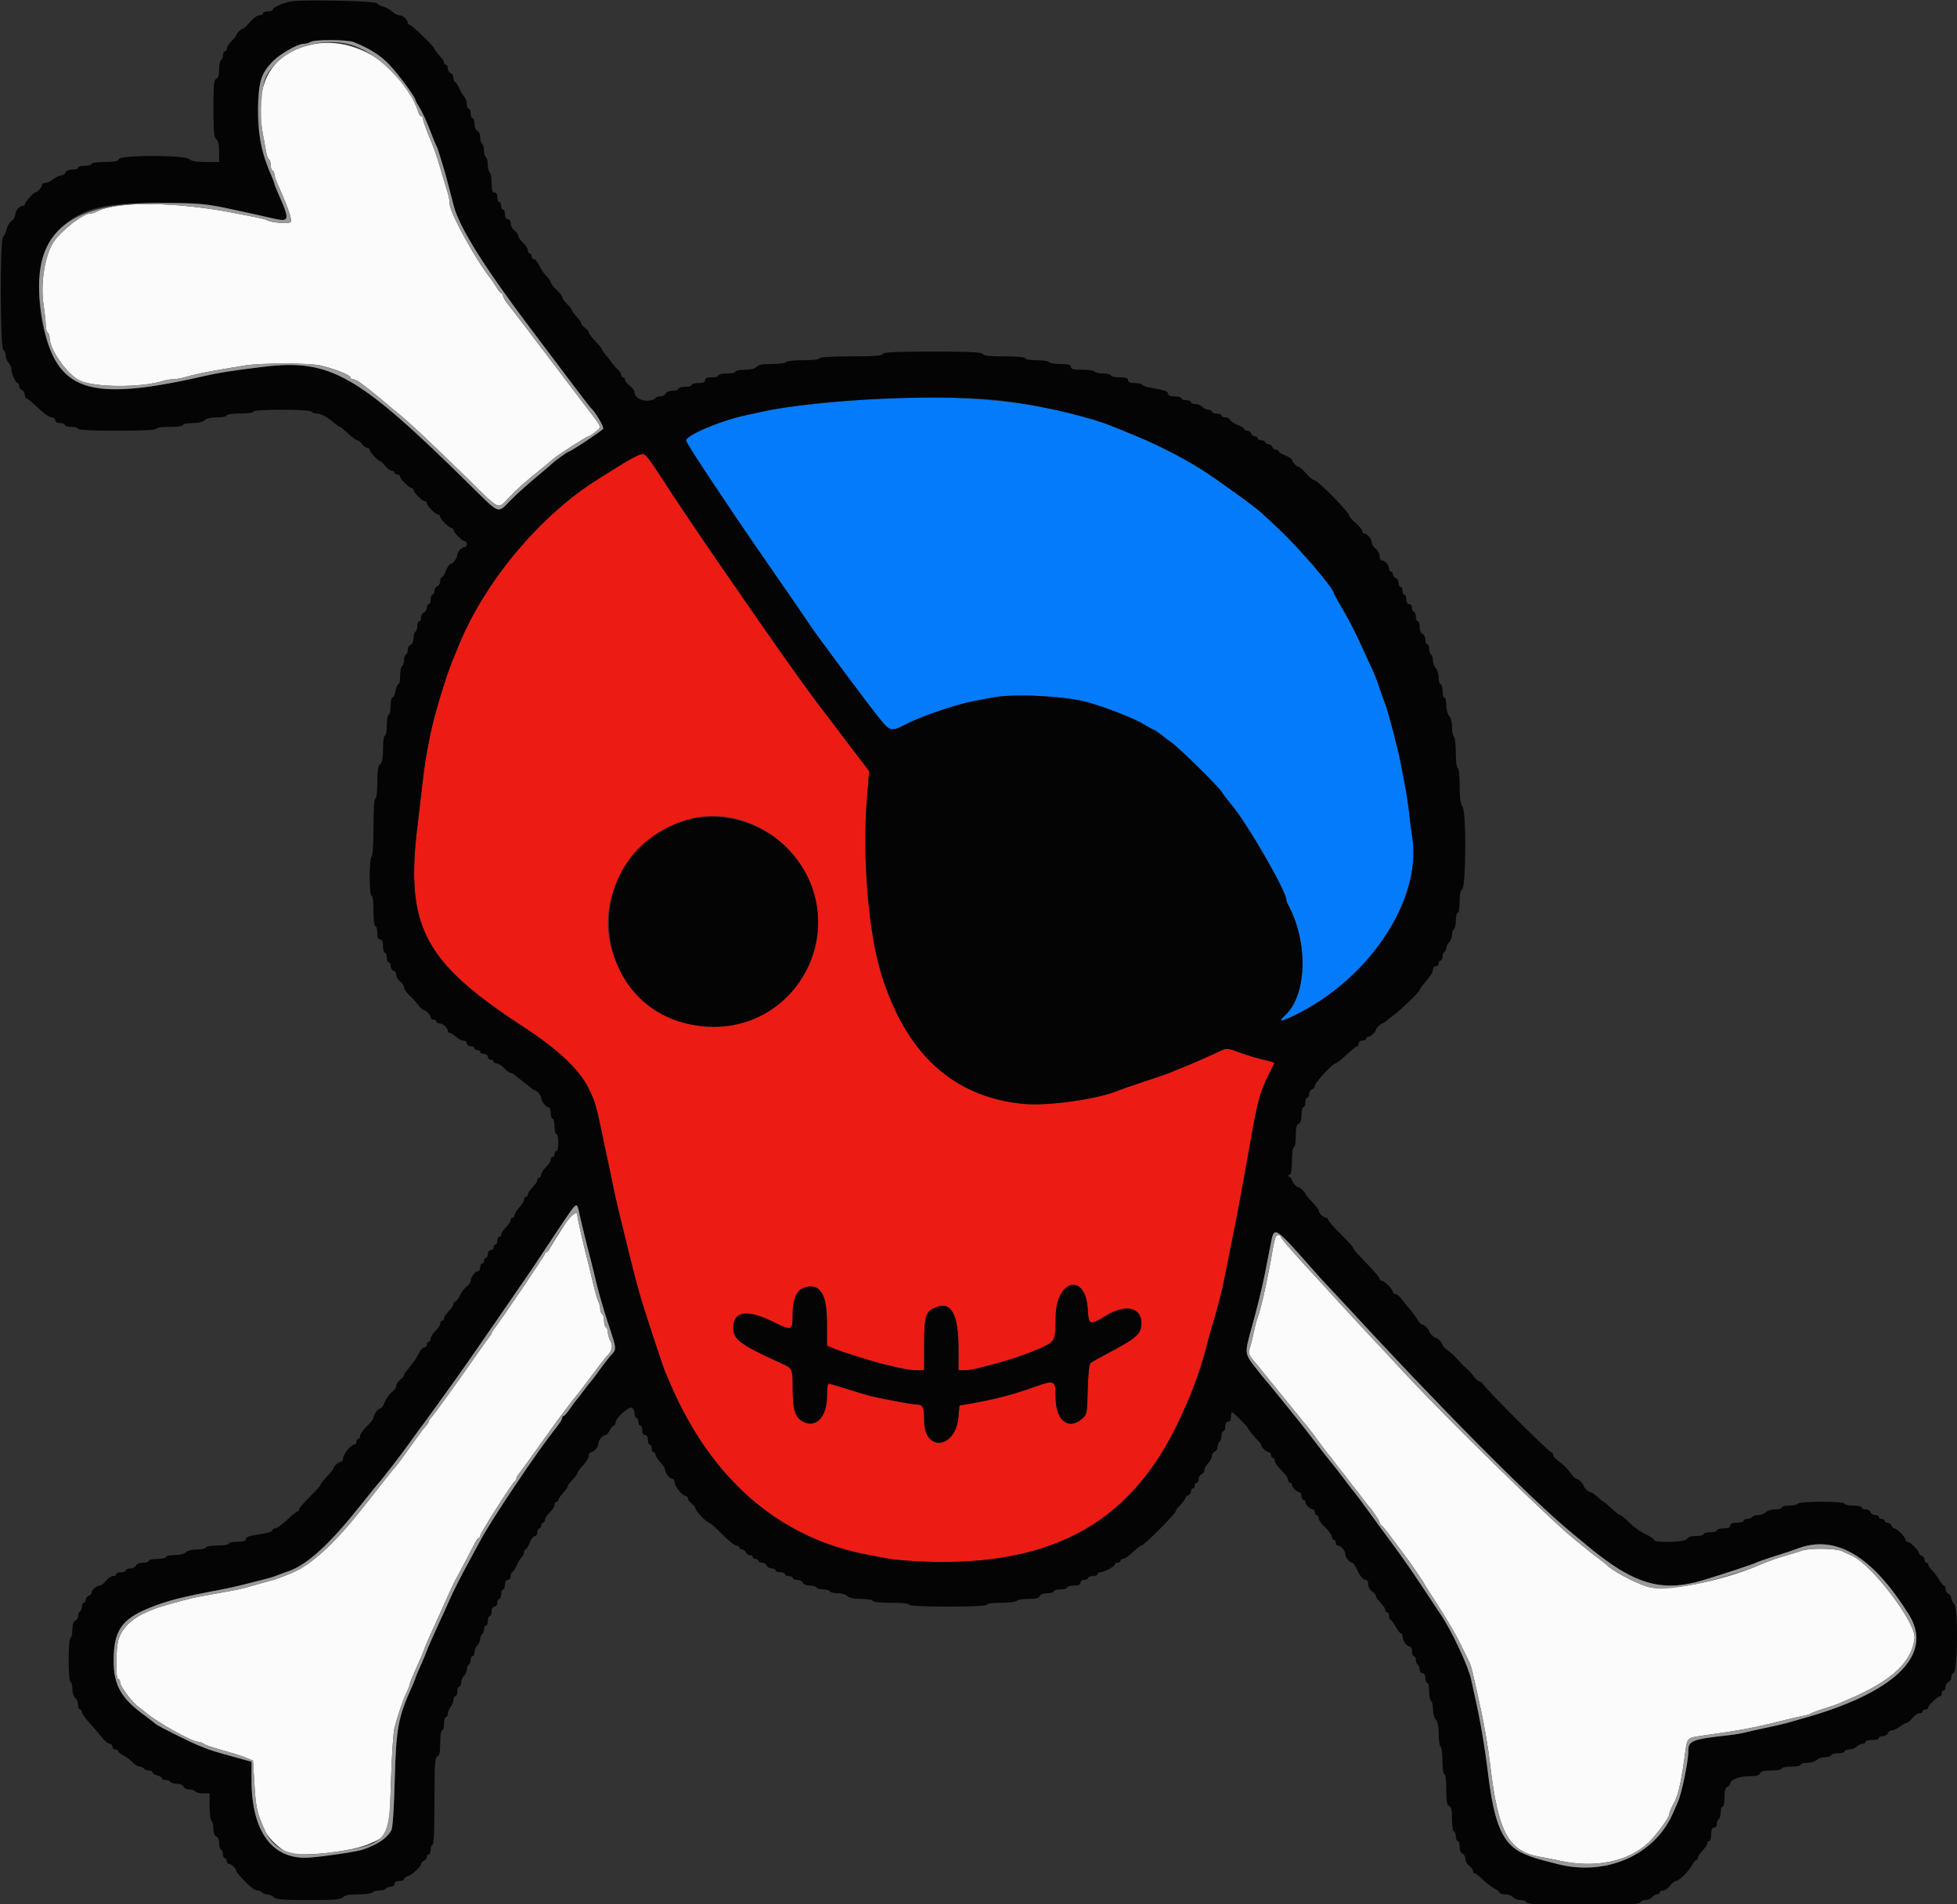 <svg id="svg" version="1.1" xmlns="http://www.w3.org/2000/svg" xmlns:xlink="http://www.w3.org/1999/xlink" width="400" height="389.165" viewBox="0, 0, 400,389.165"><rect x="0" y="0" width="400" height="389.165" fill="#333333" stroke="none"/><g id="svgg"><path id="path0" d="M129.498 93.511 C 128.644 93.959,127.332 94.722,126.582 95.207 C 125.833 95.692,123.992 96.844,122.493 97.766 C 110.390 105.210,98.709 119.238,93.471 132.619 C 93.303 133.048,92.905 134.012,92.587 134.761 C 91.298 137.794,88.774 146.105,88.033 149.757 C 87.023 154.736,86.859 155.756,86.287 160.662 C 85.962 163.447,85.518 167.199,85.302 169.001 C 82.854 189.346,86.695 196.624,106.795 209.728 C 114.076 214.474,118.419 218.559,120.318 222.446 C 121.689 225.251,121.812 225.681,123.321 232.911 C 123.879 235.589,124.473 238.393,124.641 239.143 C 124.809 239.893,125.137 241.470,125.371 242.648 C 125.606 243.827,126.140 246.193,126.558 247.907 C 130.527 264.159,130.392 263.672,133.842 274.197 C 134.790 277.089,135.718 279.805,135.903 280.234 C 136.088 280.662,136.539 281.714,136.904 282.571 C 145.318 302.322,159.303 314.427,177.605 317.801 C 178.997 318.057,180.925 318.418,181.889 318.602 C 182.853 318.787,185.920 319.028,188.705 319.139 C 215.740 320.215,232.087 310.768,241.872 288.413 C 242.341 287.342,242.953 285.940,243.233 285.297 C 243.513 284.654,244.174 282.902,244.703 281.402 C 245.604 278.848,246.020 277.445,247.010 273.612 C 247.232 272.756,247.562 271.616,247.744 271.081 C 248.162 269.852,249.676 264.196,249.932 262.902 C 250.038 262.366,250.481 260.175,250.917 258.033 C 251.352 255.891,251.876 253.262,252.081 252.191 C 252.286 251.120,252.598 249.542,252.774 248.685 C 253.154 246.837,254.750 238.081,255.886 231.615 C 257.002 225.266,257.633 223.000,259.104 220.058 C 259.800 218.666,260.419 217.424,260.478 217.299 C 260.538 217.174,259.574 216.855,258.336 216.590 C 257.098 216.325,254.897 215.665,253.445 215.124 C 250.977 214.204,250.721 214.178,249.550 214.728 C 246.945 215.952,243.938 217.275,241.870 218.108 C 240.691 218.582,239.377 219.119,238.948 219.301 C 238.520 219.484,236.241 220.265,233.885 221.037 C 231.529 221.809,229.250 222.595,228.822 222.784 C 224.687 224.601,214.235 226.097,209.145 225.599 C 194.775 224.193,185.052 215.248,180.069 198.850 C 177.487 190.351,176.242 175.066,177.185 163.424 L 177.655 157.618 176.559 156.164 C 174.218 153.060,168.431 145.443,167.992 144.888 C 166.033 142.412,160.471 134.648,155.158 126.972 C 151.674 121.938,148.277 117.030,147.610 116.066 C 143.255 109.778,137.634 101.416,135.061 97.398 C 131.805 92.313,131.795 92.306,129.498 93.511 M151.732 167.704 C 167.531 172.765,172.474 192.302,160.836 203.690 C 149.380 214.900,130.498 210.249,125.302 194.937 C 119.973 179.234,136.042 162.677,151.732 167.704 M166.857 263.345 C 168.517 264.101,169.036 265.848,169.036 270.673 L 169.036 275.015 170.497 275.627 C 174.890 277.466,184.718 280.039,187.347 280.039 L 188.900 280.039 188.900 274.767 C 188.900 268.951,189.182 268.037,191.239 267.185 C 194.402 265.875,195.910 268.552,195.910 275.476 L 195.910 280.039 197.131 280.039 C 197.802 280.039,199.073 279.850,199.955 279.619 C 200.837 279.387,202.259 279.016,203.116 278.794 C 206.791 277.839,211.320 276.236,213.632 275.071 C 215.594 274.083,215.774 273.590,215.774 269.224 C 215.774 261.539,221.898 259.953,222.326 267.526 C 222.515 270.860,222.727 270.935,226.095 268.862 C 229.999 266.460,233.301 267.159,233.301 270.387 C 233.301 272.612,232.358 273.454,226.290 276.649 C 224.684 277.495,223.164 278.351,222.913 278.551 C 222.619 278.786,222.411 280.721,222.328 283.991 C 222.202 289.001,222.187 289.078,221.108 290.005 C 218.374 292.355,215.774 290.258,215.774 285.704 C 215.774 282.025,215.641 281.957,211.414 283.458 C 206.865 285.074,203.291 285.996,197.858 286.956 L 196.105 287.266 195.901 289.592 C 195.328 296.119,188.900 296.816,188.900 290.351 C 188.900 287.658,188.634 287.050,187.459 287.050 C 186.396 287.050,179.385 285.721,177.215 285.108 C 176.465 284.896,174.455 284.283,172.747 283.744 C 171.039 283.206,169.506 282.765,169.339 282.765 C 169.172 282.765,169.036 283.921,169.036 285.334 C 169.036 289.781,166.557 292.146,163.793 290.335 C 162.468 289.466,162.026 287.832,162.019 283.778 C 162.013 279.728,161.984 279.660,159.883 278.710 C 151.194 274.781,149.785 273.717,149.881 271.160 C 150.002 267.937,152.776 267.571,157.928 270.097 C 161.944 272.066,162.011 272.040,162.019 268.432 C 162.030 264.109,163.996 262.041,166.857 263.345 " stroke="none" fill="#ec1c14" fill-rule="evenodd"></path><path id="path1" d="M63.676 9.109 C 55.253 10.977,51.819 17.320,53.742 27.459 C 53.985 28.744,54.281 30.367,54.399 31.065 C 54.517 31.763,54.770 32.431,54.960 32.549 C 55.151 32.666,55.307 33.180,55.307 33.690 C 55.307 34.201,55.482 34.726,55.696 34.859 C 55.910 34.991,56.086 35.347,56.086 35.650 C 56.086 35.953,56.504 37.126,57.016 38.256 C 58.726 42.036,59.680 44.777,59.473 45.317 C 59.275 45.830,55.436 45.547,54.465 44.947 C 54.284 44.835,53.216 44.570,52.092 44.357 C 50.968 44.145,49.260 43.813,48.296 43.618 C 36.379 41.217,23.821 41.058,19.772 43.255 C 19.400 43.457,18.822 43.622,18.487 43.622 C 17.017 43.622,12.503 47.113,10.956 49.447 C 9.173 52.135,8.239 57.921,8.893 62.220 C 9.146 63.880,9.352 65.798,9.350 66.481 C 9.349 67.165,9.523 67.833,9.737 67.965 C 9.951 68.097,10.127 68.553,10.127 68.978 C 10.127 71.430,13.798 76.626,16.358 77.798 C 19.434 79.206,28.844 79.241,33.262 77.860 C 33.883 77.666,34.834 77.507,35.376 77.507 C 35.918 77.507,36.900 77.345,37.558 77.148 C 39.289 76.627,42.363 75.966,45.222 75.500 C 46.591 75.276,48.763 74.913,50.049 74.693 C 53.134 74.165,63.214 74.155,65.433 74.678 C 68.671 75.441,71.656 76.657,71.662 77.215 C 71.664 77.376,71.894 77.507,72.174 77.507 C 72.453 77.507,73.216 77.902,73.869 78.384 C 75.130 79.314,78.130 81.725,78.838 82.376 C 79.071 82.590,80.134 83.466,81.201 84.323 C 83.509 86.176,88.094 90.481,95.826 98.053 C 102.348 104.440,101.680 104.137,103.969 101.749 C 105.862 99.773,107.301 98.491,110.418 96.004 C 111.489 95.149,112.628 94.199,112.950 93.892 C 113.727 93.151,119.873 89.192,120.250 89.190 C 120.412 89.189,121.071 88.762,121.714 88.242 C 123.043 87.167,123.197 87.573,119.751 83.095 C 118.457 81.414,114.620 76.358,111.224 71.860 C 107.828 67.361,104.549 63.071,103.937 62.326 C 103.325 61.581,102.824 60.749,102.824 60.476 C 102.824 60.203,102.686 59.981,102.518 59.981 C 102.350 59.981,101.884 59.424,101.482 58.743 C 101.080 58.063,100.530 57.231,100.259 56.893 C 97.209 53.099,91.918 43.441,91.918 41.667 C 91.918 41.166,91.754 40.218,91.553 39.560 C 91.352 38.902,90.717 36.787,90.142 34.859 C 88.999 31.028,88.960 30.917,87.481 27.336 C 86.922 25.983,86.465 24.624,86.465 24.317 C 86.465 24.010,86.311 23.759,86.121 23.759 C 85.932 23.759,85.679 23.452,85.559 23.077 C 82.492 13.520,72.510 7.150,63.676 9.109 M114.898 251.063 C 113.720 252.885,112.583 254.717,112.371 255.133 C 112.160 255.550,111.853 255.891,111.690 255.891 C 111.526 255.891,111.392 256.049,111.392 256.241 C 111.392 256.545,101.954 270.468,100.882 271.746 C 100.664 272.005,100.487 272.319,100.487 272.444 C 100.487 272.569,100.306 272.883,100.085 273.142 C 99.864 273.401,98.505 275.299,97.066 277.361 C 92.997 283.191,88.695 289.139,88.139 289.706 C 87.861 289.990,87.634 290.351,87.634 290.509 C 87.634 290.668,87.321 291.137,86.938 291.553 C 86.555 291.968,85.126 293.885,83.764 295.813 C 82.402 297.741,81.178 299.406,81.044 299.513 C 80.851 299.668,77.187 304.259,74.519 307.690 C 68.704 315.168,63.617 319.870,59.591 321.491 C 56.716 322.648,56.357 322.773,54.528 323.254 C 53.564 323.508,51.986 323.951,51.022 324.239 C 50.058 324.528,48.569 324.883,47.712 325.028 C 46.855 325.174,45.365 325.445,44.401 325.631 C 43.437 325.817,42.035 326.070,41.285 326.194 C 39.863 326.429,38.756 326.701,34.859 327.771 C 28.499 329.517,25.439 331.591,24.251 334.956 C 23.670 336.603,23.588 343.135,24.148 343.135 C 24.362 343.135,24.537 343.419,24.537 343.765 C 24.537 344.592,26.953 347.864,28.265 348.814 C 28.833 349.225,29.497 349.737,29.741 349.951 C 31.999 351.933,39.279 355.988,40.579 355.988 C 40.882 355.988,41.296 356.128,41.500 356.298 C 41.901 356.635,43.306 357.107,46.933 358.124 C 48.218 358.484,49.818 359.015,50.489 359.303 L 51.708 359.826 51.939 363.652 C 52.301 369.659,52.454 370.365,54.246 374.294 C 54.969 375.879,57.863 378.457,59.267 378.766 C 62.392 379.454,71.792 378.381,75.170 376.952 C 79.632 375.064,79.570 375.232,79.909 364.060 C 80.066 358.871,80.391 353.924,80.631 353.067 C 81.507 349.934,82.311 347.579,83.017 346.081 C 83.414 345.237,83.739 344.394,83.739 344.207 C 83.739 344.019,84.191 342.869,84.744 341.651 C 85.968 338.952,86.486 337.731,86.838 336.709 C 86.985 336.280,87.554 334.966,88.101 333.788 C 88.649 332.610,89.403 330.944,89.778 330.088 C 91.054 327.173,92.757 323.468,93.092 322.882 C 93.666 321.876,96.707 316.109,97.147 315.193 C 97.377 314.713,97.697 314.318,97.858 314.317 C 98.019 314.315,98.150 314.108,98.150 313.857 C 98.150 313.332,104.789 302.891,105.248 302.694 C 105.414 302.623,105.550 302.396,105.550 302.191 C 105.550 301.985,105.735 301.605,105.962 301.347 C 106.189 301.088,108.119 298.423,110.252 295.424 C 112.385 292.425,114.347 289.704,114.612 289.379 C 114.876 289.053,115.609 288.089,116.240 287.237 C 116.872 286.384,117.485 285.599,117.604 285.492 C 117.722 285.385,119.133 283.544,120.740 281.402 C 122.347 279.260,123.759 277.420,123.878 277.313 C 125.046 276.266,125.356 275.216,124.810 274.158 C 124.499 273.558,124.245 272.718,124.245 272.292 C 124.245 271.865,124.070 271.408,123.856 271.276 C 123.642 271.143,123.466 270.530,123.466 269.912 C 123.466 269.295,123.291 268.682,123.077 268.549 C 122.863 268.417,122.687 267.966,122.687 267.547 C 122.687 267.128,122.527 266.482,122.331 266.110 C 122.135 265.738,121.688 264.206,121.337 262.707 C 120.986 261.207,120.541 259.367,120.348 258.617 C 119.137 253.914,118.009 248.976,118.011 248.393 C 118.017 246.965,116.964 247.867,114.898 251.063 M260.746 252.797 C 260.606 253.023,260.326 254.206,260.123 255.426 C 259.921 256.646,259.595 258.432,259.399 259.396 C 259.203 260.360,258.882 261.938,258.686 262.902 C 258.194 265.324,257.406 268.395,257.037 269.328 C 256.867 269.757,256.620 270.633,256.487 271.276 C 256.196 272.685,255.649 274.883,255.325 275.949 C 255.171 276.456,255.398 277.087,255.976 277.755 C 256.465 278.320,257.390 279.447,258.033 280.258 C 259.155 281.674,266.174 290.307,267.514 291.918 C 267.870 292.347,268.856 293.661,269.706 294.839 C 270.555 296.018,271.353 297.069,271.478 297.176 C 271.604 297.283,272.222 298.072,272.852 298.929 C 273.482 299.786,274.095 300.574,274.215 300.682 C 274.335 300.789,274.948 301.577,275.578 302.434 C 276.208 303.291,276.822 304.080,276.941 304.187 C 277.061 304.294,277.675 305.083,278.305 305.940 C 278.935 306.796,279.540 307.585,279.649 307.692 C 280.297 308.326,281.986 310.817,281.986 311.139 C 281.986 311.350,282.125 311.581,282.293 311.652 C 282.462 311.723,283.506 313.009,284.613 314.508 C 285.720 316.008,286.768 317.410,286.941 317.624 C 287.654 318.504,290.839 323.105,290.985 323.466 C 291.071 323.681,292.456 325.871,294.062 328.335 C 295.668 330.798,297.658 334.216,298.486 335.930 C 299.313 337.644,300.153 339.361,300.351 339.747 C 300.550 340.132,300.891 341.271,301.109 342.278 C 301.514 344.150,301.922 345.994,302.652 349.270 C 303.386 352.561,304.183 357.272,304.579 360.662 C 306.198 374.533,308.324 378.415,314.898 379.498 C 315.540 379.604,317.381 379.971,318.987 380.312 C 326.116 381.828,332.706 380.472,336.872 376.631 C 338.425 375.199,341.188 371.455,341.188 370.783 C 341.188 370.566,341.363 370.040,341.577 369.615 C 341.792 369.189,342.140 368.497,342.351 368.075 C 343.109 366.566,343.788 363.311,344.527 357.636 C 344.837 355.251,344.965 355.138,347.809 354.734 C 356.725 353.469,357.917 353.241,365.920 351.262 C 366.777 351.050,368.004 350.778,368.647 350.657 C 369.289 350.537,369.990 350.311,370.204 350.157 C 370.419 350.002,371.558 349.579,372.736 349.217 C 373.914 348.854,375.229 348.407,375.657 348.223 C 376.086 348.039,377.137 347.588,377.994 347.220 C 386.676 343.494,390.801 339.643,391.326 334.777 C 391.659 331.689,382.636 319.799,378.570 317.968 C 378.039 317.729,377.118 317.303,376.523 317.020 C 375.218 316.402,369.808 316.338,368.219 316.923 C 367.597 317.152,366.300 317.553,365.336 317.816 C 363.671 318.268,361.395 319.070,359.688 319.806 C 351.679 323.257,340.204 325.439,336.515 324.213 C 333.771 323.300,329.215 320.823,328.335 319.764 C 328.228 319.636,327.439 319.015,326.582 318.385 C 325.725 317.755,324.937 317.150,324.830 317.041 C 324.722 316.931,323.408 315.863,321.908 314.666 C 317.073 310.806,296.316 290.517,287.439 280.975 C 286.047 279.478,282.705 275.895,280.014 273.012 C 277.323 270.129,274.256 266.813,273.198 265.643 C 272.141 264.473,270.925 263.139,270.497 262.678 C 264.870 256.622,261.734 253.043,261.734 252.678 C 261.733 252.241,261.037 252.325,260.746 252.797 " stroke="none" fill="#fbfbfb" fill-rule="evenodd"></path><path id="path2" d="M180.721 81.406 C 171.281 81.912,160.484 83.084,155.988 84.091 C 155.131 84.282,153.554 84.623,152.483 84.848 C 147.399 85.916,140.240 88.936,140.219 90.022 C 140.209 90.510,147.851 102.078,155.364 112.950 C 164.476 126.136,164.103 125.593,165.399 127.556 C 166.793 129.666,177.249 143.710,179.681 146.738 C 181.946 149.559,182.128 149.596,185.436 147.886 C 188.221 146.447,195.366 144.002,198.637 143.369 C 199.815 143.140,201.708 142.776,202.843 142.558 C 207.223 141.717,217.822 142.252,222.395 143.544 C 226.125 144.598,231.892 146.860,233.727 147.990 C 234.785 148.640,235.753 149.172,235.880 149.172 C 236.006 149.172,236.595 149.567,237.188 150.049 C 237.781 150.531,238.770 151.274,239.386 151.700 C 240.930 152.769,248.980 160.680,249.677 161.812 C 249.988 162.319,250.933 163.556,251.776 164.560 C 254.945 168.335,262.902 182.127,262.902 183.845 C 262.902 184.060,263.069 184.541,263.273 184.913 C 267.444 192.512,267.137 203.467,262.639 207.518 C 260.902 209.081,261.949 208.890,265.687 206.959 C 280.461 199.328,290.596 183.517,288.664 171.111 C 288.436 169.649,288.135 167.313,287.995 165.920 C 287.855 164.528,287.496 162.162,287.196 160.662 C 286.896 159.163,286.482 156.987,286.276 155.827 C 285.865 153.516,283.674 145.158,283.152 143.914 C 282.973 143.486,282.531 142.259,282.170 141.188 C 281.265 138.499,281.060 137.985,279.918 135.540 C 279.368 134.362,278.319 132.084,277.586 130.477 C 276.853 128.870,275.440 126.183,274.446 124.505 C 273.452 122.827,272.639 121.361,272.639 121.247 C 272.639 120.257,265.498 111.930,261.289 108.011 C 259.720 106.550,258.190 105.125,257.889 104.843 C 256.555 103.594,248.401 97.698,245.570 95.935 C 241.085 93.143,235.983 90.584,230.574 88.413 C 229.396 87.940,228.082 87.409,227.653 87.232 C 216.540 82.652,198.730 80.441,180.721 81.406 " stroke="none" fill="#047bfa" fill-rule="evenodd"></path><path id="path3" d="M59.786 0.251 C 58.180 0.420,55.696 1.504,55.696 2.036 C 55.696 2.201,55.258 2.337,54.722 2.337 C 54.187 2.337,53.749 2.512,53.749 2.726 C 53.749 2.941,53.421 3.116,53.019 3.116 C 52.618 3.116,51.766 3.729,51.126 4.479 C 50.485 5.229,49.837 5.842,49.685 5.842 C 49.346 5.842,48.296 6.865,48.296 7.195 C 48.296 7.327,47.858 7.874,47.322 8.409 C 46.787 8.945,46.349 9.638,46.349 9.950 C 46.349 10.261,46.173 10.516,45.959 10.516 C 45.745 10.516,45.570 10.856,45.570 11.272 C 45.570 11.688,45.394 12.136,45.180 12.269 C 44.966 12.401,44.791 13.269,44.791 14.197 C 44.791 15.339,44.601 15.958,44.206 16.110 C 43.723 16.295,43.622 17.338,43.622 22.141 C 43.622 26.827,43.735 28.041,44.206 28.432 C 44.593 28.753,44.791 29.625,44.791 31.012 L 44.791 33.106 42.036 33.106 C 40.108 33.106,39.107 32.931,38.698 32.522 C 37.832 31.656,24.621 31.656,24.289 32.522 C 24.120 32.963,23.407 33.106,21.380 33.106 C 19.850 33.106,18.695 33.274,18.695 33.496 C 18.695 33.710,18.082 33.885,17.332 33.885 C 16.582 33.885,15.969 34.060,15.969 34.275 C 15.969 34.489,15.438 34.664,14.788 34.664 C 14.098 34.664,13.514 34.907,13.383 35.248 C 13.260 35.570,12.871 35.836,12.519 35.841 C 12.167 35.846,11.441 36.193,10.906 36.611 C 10.370 37.030,9.625 37.377,9.250 37.382 C 8.875 37.387,8.569 37.578,8.569 37.808 C 8.569 38.275,7.605 39.338,7.181 39.338 C 6.837 39.338,5.064 41.376,5.064 41.772 C 5.064 41.933,4.876 42.064,4.646 42.064 C 3.987 42.064,3.116 43.108,3.116 43.898 C 3.116 44.294,2.772 44.867,2.351 45.170 C 1.931 45.473,1.470 46.257,1.329 46.911 C 1.187 47.566,0.874 48.226,0.633 48.379 C -0.029 48.800,0.018 71.347,0.682 71.568 C 0.949 71.657,1.168 72.141,1.168 72.643 C 1.168 73.146,1.431 73.820,1.753 74.141 C 2.074 74.462,2.337 75.053,2.337 75.454 C 2.337 76.347,3.201 78.279,3.603 78.283 C 3.763 78.285,3.895 78.555,3.895 78.883 C 3.895 79.211,4.158 79.580,4.479 79.703 C 4.800 79.827,5.063 80.259,5.063 80.665 C 5.063 81.070,5.216 81.402,5.403 81.402 C 5.589 81.402,6.647 82.278,7.752 83.350 C 8.857 84.421,10.107 85.297,10.528 85.297 C 10.950 85.297,11.295 85.560,11.295 85.881 C 11.295 86.245,11.663 86.465,12.269 86.465 C 12.804 86.465,13.242 86.641,13.242 86.855 C 13.242 87.069,13.856 87.244,14.606 87.244 C 15.355 87.244,15.969 87.420,15.969 87.634 C 15.969 87.881,18.890 88.023,23.953 88.023 C 29.017 88.023,31.938 87.881,31.938 87.634 C 31.938 87.411,33.106 87.244,34.664 87.244 C 36.222 87.244,37.390 87.077,37.390 86.855 C 37.390 86.641,38.254 86.465,39.310 86.465 C 40.497 86.465,41.453 86.242,41.814 85.881 C 42.180 85.515,43.137 85.297,44.373 85.297 C 45.460 85.297,46.349 85.122,46.349 84.907 C 46.349 84.685,47.517 84.518,49.075 84.518 C 50.633 84.518,51.801 84.351,51.801 84.129 C 51.801 83.604,63.356 83.604,63.681 84.129 C 63.813 84.343,64.264 84.518,64.683 84.518 C 65.670 84.518,66.768 85.128,68.714 86.758 C 69.034 87.025,69.390 87.244,69.506 87.244 C 69.621 87.244,70.366 87.858,71.161 88.608 C 71.956 89.357,72.794 89.971,73.023 89.971 C 73.253 89.971,73.693 90.321,74.002 90.750 C 74.311 91.178,74.788 91.529,75.062 91.529 C 75.336 91.529,75.560 91.712,75.560 91.936 C 75.560 92.378,77.313 94.255,77.726 94.255 C 77.865 94.255,78.324 94.693,78.745 95.229 C 79.167 95.764,79.761 96.203,80.067 96.203 C 80.373 96.203,80.623 96.378,80.623 96.592 C 80.623 96.806,80.886 96.981,81.207 96.981 C 81.529 96.981,81.792 97.165,81.792 97.389 C 81.792 97.917,83.582 99.708,84.111 99.708 C 84.335 99.708,84.518 99.891,84.518 100.115 C 84.518 100.644,86.309 102.434,86.837 102.434 C 87.061 102.434,87.244 102.618,87.244 102.841 C 87.244 103.370,89.035 105.161,89.564 105.161 C 89.788 105.161,89.971 105.344,89.971 105.568 C 89.971 106.097,91.761 107.887,92.290 107.887 C 92.514 107.887,92.697 108.070,92.697 108.294 C 92.697 108.823,94.488 110.613,95.016 110.613 C 95.240 110.613,95.424 110.876,95.424 111.198 C 95.424 111.519,95.236 111.782,95.006 111.782 C 94.430 111.782,93.479 112.785,93.464 113.409 C 93.448 114.070,92.528 115.287,92.045 115.287 C 91.841 115.287,91.433 115.901,91.139 116.650 C 90.845 117.400,90.462 118.014,90.288 118.014 C 90.113 118.014,89.971 118.370,89.971 118.805 C 89.971 119.240,89.708 119.697,89.387 119.820 C 89.065 119.944,88.802 120.376,88.802 120.782 C 88.802 121.187,88.627 121.519,88.413 121.519 C 88.199 121.519,88.023 121.957,88.023 122.493 C 88.023 123.028,87.848 123.466,87.634 123.466 C 87.420 123.466,87.244 123.798,87.244 124.204 C 87.244 124.609,86.981 125.042,86.660 125.165 C 86.339 125.288,86.076 125.745,86.076 126.181 C 86.076 126.616,85.901 126.972,85.686 126.972 C 85.472 126.972,85.297 127.400,85.297 127.922 C 85.297 128.445,85.122 128.982,84.907 129.114 C 84.693 129.246,84.518 129.851,84.518 130.458 C 84.518 131.080,84.263 131.660,83.934 131.786 C 83.612 131.910,83.350 132.356,83.350 132.779 C 83.350 133.201,83.174 133.655,82.960 133.788 C 82.746 133.920,82.571 134.446,82.571 134.956 C 82.571 135.466,82.395 135.992,82.181 136.125 C 81.967 136.257,81.792 137.144,81.792 138.095 C 81.792 139.046,81.636 139.825,81.445 139.825 C 81.255 139.825,80.984 140.438,80.844 141.188 C 80.703 141.938,80.421 142.551,80.216 142.551 C 80.012 142.551,79.844 143.340,79.844 144.304 C 79.844 145.268,79.669 146.056,79.455 146.056 C 79.241 146.056,79.065 147.020,79.065 148.199 C 79.065 149.377,78.890 150.341,78.676 150.341 C 78.454 150.341,78.286 151.493,78.286 153.019 C 78.286 154.925,78.118 155.838,77.702 156.183 C 77.268 156.543,77.118 157.506,77.118 159.931 C 77.118 161.846,76.957 163.194,76.728 163.194 C 76.486 163.194,76.339 165.393,76.339 169.013 C 76.339 172.472,76.181 174.930,75.949 175.073 C 75.732 175.207,75.560 177.024,75.560 179.186 C 75.560 181.507,75.716 183.057,75.949 183.057 C 76.177 183.057,76.339 184.356,76.339 186.173 C 76.339 187.991,76.501 189.289,76.728 189.289 C 76.943 189.289,77.118 189.903,77.118 190.652 C 77.118 191.604,77.294 192.016,77.702 192.016 C 78.110 192.016,78.286 192.427,78.286 193.379 C 78.286 194.129,78.462 194.742,78.676 194.742 C 78.890 194.742,79.065 195.180,79.065 195.716 C 79.065 196.251,79.241 196.689,79.455 196.689 C 79.669 196.689,79.844 197.021,79.844 197.427 C 79.844 197.832,80.107 198.265,80.428 198.388 C 80.750 198.511,81.013 198.930,81.013 199.318 C 81.013 199.705,81.363 200.275,81.792 200.584 C 82.220 200.893,82.571 201.429,82.571 201.774 C 82.571 202.120,83.053 202.837,83.642 203.368 C 84.231 203.898,85.061 204.804,85.487 205.380 C 85.913 205.955,86.407 206.426,86.586 206.426 C 87.050 206.426,88.023 207.463,88.023 207.957 C 88.023 208.186,88.286 208.374,88.608 208.374 C 88.929 208.374,89.192 208.549,89.192 208.763 C 89.192 208.978,89.467 209.153,89.804 209.153 C 90.503 209.153,91.529 210.062,91.529 210.683 C 91.529 210.913,91.711 211.100,91.934 211.100 C 92.158 211.100,92.717 211.451,93.176 211.879 C 93.636 212.308,94.330 212.658,94.718 212.658 C 95.106 212.658,95.424 212.921,95.424 213.242 C 95.424 213.567,95.770 213.827,96.203 213.827 C 96.631 213.827,96.981 214.002,96.981 214.216 C 96.981 214.430,97.244 214.606,97.566 214.606 C 97.887 214.606,98.150 214.781,98.150 214.995 C 98.150 215.209,98.500 215.385,98.929 215.385 C 99.362 215.385,99.708 215.644,99.708 215.969 C 99.708 216.290,99.971 216.553,100.292 216.553 C 100.613 216.553,100.876 216.728,100.876 216.943 C 100.876 217.157,101.163 217.332,101.513 217.332 C 101.864 217.332,102.556 217.770,103.053 218.306 C 103.549 218.841,104.151 219.279,104.391 219.279 C 104.631 219.279,105.048 219.499,105.319 219.766 C 105.590 220.034,106.298 220.604,106.892 221.032 C 107.487 221.461,108.204 222.030,108.487 222.298 C 108.769 222.566,109.113 222.785,109.250 222.785 C 109.689 222.785,110.613 223.878,110.626 224.412 C 110.643 225.117,111.574 226.290,112.117 226.290 C 112.361 226.290,112.561 226.816,112.561 227.459 C 112.561 228.101,112.736 228.627,112.950 228.627 C 113.165 228.627,113.340 229.328,113.340 230.185 C 113.340 231.042,113.515 231.743,113.729 231.743 C 113.944 231.743,114.119 232.532,114.119 233.496 C 114.119 234.460,113.944 235.248,113.729 235.248 C 113.515 235.248,113.340 235.511,113.340 235.833 C 113.340 236.154,113.165 236.417,112.950 236.417 C 112.736 236.417,112.561 236.688,112.561 237.020 C 112.561 237.351,112.123 238.028,111.587 238.525 C 111.052 239.021,110.613 239.714,110.613 240.064 C 110.613 240.414,110.438 240.701,110.224 240.701 C 110.010 240.701,109.834 240.889,109.834 241.118 C 109.834 241.348,109.615 241.780,109.348 242.079 C 108.192 243.367,107.887 243.808,107.887 244.190 C 107.887 244.413,107.712 244.596,107.498 244.596 C 107.283 244.596,107.108 244.850,107.108 245.160 C 107.108 245.470,106.670 246.197,106.134 246.775 C 105.599 247.353,105.161 248.063,105.161 248.353 C 105.161 248.643,104.985 248.880,104.771 248.880 C 104.557 248.880,104.382 249.068,104.382 249.298 C 104.382 249.527,104.163 249.959,103.895 250.258 C 102.739 251.547,102.434 251.987,102.434 252.369 C 102.434 252.592,102.259 252.775,102.045 252.775 C 101.831 252.775,101.655 253.126,101.655 253.554 C 101.655 253.982,101.480 254.333,101.266 254.333 C 101.052 254.333,100.876 254.596,100.876 254.917 C 100.876 255.239,100.613 255.501,100.292 255.501 C 99.968 255.501,99.708 255.848,99.708 256.280 C 99.708 256.709,99.533 257.059,99.318 257.059 C 99.104 257.059,98.929 257.322,98.929 257.644 C 98.929 257.965,98.754 258.228,98.539 258.228 C 98.325 258.228,98.150 258.578,98.150 259.007 C 98.150 259.435,97.950 259.786,97.706 259.786 C 97.135 259.786,96.231 260.974,96.215 261.745 C 96.208 262.072,95.841 262.598,95.399 262.913 C 94.957 263.228,94.324 264.056,93.992 264.752 C 93.659 265.448,93.232 266.018,93.042 266.018 C 92.852 266.018,92.697 266.205,92.697 266.435 C 92.697 266.664,92.478 267.096,92.210 267.395 C 91.055 268.684,90.750 269.124,90.750 269.506 C 90.750 269.730,90.574 269.912,90.360 269.912 C 90.146 269.912,89.971 270.184,89.971 270.515 C 89.971 270.847,89.533 271.524,88.997 272.020 C 88.462 272.517,88.023 273.209,88.023 273.560 C 88.023 273.910,87.848 274.197,87.634 274.197 C 87.420 274.197,87.244 274.460,87.244 274.781 C 87.244 275.102,87.001 275.365,86.705 275.365 C 86.408 275.365,85.892 275.940,85.558 276.643 C 85.024 277.770,84.563 278.422,82.967 280.315 C 82.749 280.573,82.571 280.929,82.571 281.105 C 82.571 281.281,82.220 281.678,81.792 281.986 C 81.363 282.295,81.013 282.835,81.013 283.186 C 81.013 283.537,80.598 284.136,80.091 284.517 C 79.583 284.898,78.937 285.799,78.655 286.519 C 78.372 287.239,77.974 287.829,77.770 287.829 C 77.287 287.829,76.367 289.046,76.351 289.705 C 76.344 289.987,75.725 290.796,74.976 291.503 C 74.226 292.211,73.612 293.075,73.612 293.425 C 73.612 293.774,73.437 294.060,73.223 294.060 C 73.009 294.060,72.833 294.323,72.833 294.645 C 72.833 294.966,72.635 295.229,72.392 295.229 C 71.748 295.229,70.108 297.256,70.108 298.053 C 70.107 298.427,69.919 298.734,69.690 298.734 C 69.242 298.734,68.160 299.691,68.160 300.087 C 68.160 300.219,67.765 300.749,67.283 301.265 C 65.987 302.652,65.433 303.349,65.433 303.595 C 65.433 303.716,64.469 304.763,63.291 305.923 C 62.113 307.082,61.149 308.218,61.149 308.446 C 61.149 308.674,61.017 308.861,60.856 308.861 C 60.695 308.861,59.716 309.649,58.681 310.613 C 57.646 311.577,56.551 312.366,56.248 312.366 C 55.944 312.366,55.696 312.521,55.696 312.711 C 55.696 313.056,54.470 313.388,51.704 313.792 C 50.816 313.922,50.243 314.219,50.243 314.549 C 50.243 314.933,49.730 315.093,48.491 315.093 C 47.527 315.093,46.738 315.268,46.738 315.482 C 46.738 315.698,45.699 315.871,44.401 315.871 C 43.103 315.871,42.064 316.045,42.064 316.261 C 42.064 316.475,41.288 316.650,40.339 316.650 C 39.326 316.650,38.374 316.891,38.030 317.235 C 37.681 317.584,36.729 317.819,35.666 317.819 C 34.686 317.819,33.885 317.994,33.885 318.208 C 33.885 318.423,33.096 318.598,32.132 318.598 C 31.168 318.598,30.380 318.773,30.380 318.987 C 30.380 319.202,29.848 319.377,29.199 319.377 C 28.509 319.377,27.925 319.620,27.794 319.961 C 27.671 320.282,27.151 320.545,26.638 320.545 C 26.125 320.545,25.706 320.721,25.706 320.935 C 25.706 321.149,25.268 321.324,24.732 321.324 C 24.197 321.324,23.759 321.500,23.759 321.714 C 23.759 321.928,23.450 322.103,23.072 322.103 C 22.694 322.103,22.056 322.541,21.654 323.077 C 21.252 323.612,20.672 324.051,20.366 324.051 C 19.732 324.051,18.695 324.975,18.695 325.539 C 18.695 325.746,18.432 326.016,18.111 326.139 C 17.790 326.262,17.527 326.631,17.527 326.960 C 17.527 327.288,17.352 327.556,17.137 327.556 C 16.923 327.556,16.748 327.896,16.748 328.312 C 16.748 328.728,16.573 329.176,16.358 329.309 C 16.144 329.441,15.969 329.871,15.969 330.264 C 15.969 330.657,15.706 331.079,15.385 331.202 C 15.001 331.349,14.800 331.958,14.800 332.974 C 14.800 333.824,14.625 334.629,14.411 334.761 C 13.898 335.079,13.898 343.402,14.411 343.720 C 14.625 343.852,14.800 344.542,14.800 345.253 C 14.800 345.964,15.063 346.764,15.385 347.030 C 15.706 347.297,15.969 347.932,15.969 348.441 C 15.969 348.950,16.144 349.367,16.358 349.367 C 16.573 349.367,16.748 349.608,16.748 349.903 C 16.748 350.198,17.405 351.148,18.208 352.015 C 19.012 352.882,20.158 354.218,20.757 354.984 C 21.355 355.751,22.100 356.378,22.412 356.378 C 22.724 356.378,22.980 356.641,22.980 356.962 C 22.980 357.283,23.242 357.546,23.564 357.546 C 23.885 357.546,24.148 357.692,24.148 357.870 C 24.148 358.048,24.629 358.442,25.216 358.746 C 25.803 359.050,26.656 359.693,27.111 360.175 C 27.565 360.657,28.214 361.052,28.551 361.052 C 28.889 361.052,29.274 361.227,29.406 361.441 C 29.538 361.655,29.987 361.831,30.403 361.831 C 30.819 361.831,31.159 362.003,31.159 362.213 C 31.159 362.423,31.597 362.705,32.132 362.839 C 32.668 362.973,33.106 363.240,33.106 363.431 C 33.106 363.622,33.446 363.778,33.862 363.778 C 34.278 363.778,34.726 363.953,34.859 364.167 C 34.991 364.382,35.596 364.557,36.203 364.557 C 36.825 364.557,37.405 364.812,37.531 365.141 C 37.655 365.463,38.189 365.725,38.718 365.725 C 39.248 365.725,39.790 365.901,39.922 366.115 C 40.054 366.329,40.766 366.504,41.503 366.504 L 42.843 366.504 42.843 369.208 C 42.843 370.695,43.019 372.020,43.233 372.152 C 43.447 372.284,43.622 373.001,43.622 373.745 C 43.622 374.588,43.842 375.182,44.206 375.322 C 44.536 375.448,44.791 376.028,44.791 376.650 C 44.791 377.257,44.966 377.862,45.180 377.994 C 45.394 378.127,45.570 378.575,45.570 378.991 C 45.570 379.407,45.745 379.747,45.959 379.747 C 46.173 379.747,46.349 380.010,46.349 380.331 C 46.349 380.652,46.536 380.915,46.766 380.915 C 47.266 380.915,48.296 381.891,48.296 382.364 C 48.296 382.686,50.318 384.863,51.563 385.881 C 51.890 386.149,52.418 386.368,52.736 386.368 C 53.053 386.368,53.422 386.543,53.554 386.758 C 53.686 386.972,54.147 387.147,54.579 387.147 C 55.010 387.147,55.625 387.410,55.947 387.731 C 56.420 388.204,57.777 388.315,63.077 388.315 C 68.420 388.315,69.711 388.208,70.107 387.731 C 70.451 387.316,71.362 387.147,73.248 387.147 C 74.708 387.147,76.012 386.972,76.144 386.758 C 76.277 386.543,76.890 386.368,77.507 386.368 C 78.125 386.368,78.738 386.193,78.870 385.979 C 79.003 385.764,79.451 385.589,79.867 385.589 C 80.283 385.589,80.623 385.326,80.623 385.005 C 80.623 384.641,80.991 384.421,81.597 384.421 C 82.132 384.421,82.571 384.257,82.571 384.057 C 82.571 383.858,82.877 383.596,83.252 383.476 C 84.207 383.169,86.076 381.501,86.076 380.955 C 86.076 380.706,86.339 380.400,86.660 380.277 C 86.981 380.154,87.244 379.809,87.244 379.510 C 87.244 379.212,87.420 378.968,87.634 378.968 C 87.848 378.968,88.023 378.530,88.023 377.994 C 88.023 377.459,88.199 377.020,88.413 377.020 C 88.661 377.020,88.802 373.789,88.802 368.104 C 88.802 360.538,88.891 359.154,89.387 358.963 C 89.823 358.796,89.971 358.097,89.971 356.195 C 89.971 354.759,90.140 353.651,90.360 353.651 C 90.574 353.651,90.750 353.038,90.750 352.288 C 90.750 351.538,90.925 350.925,91.139 350.925 C 91.353 350.925,91.534 350.618,91.541 350.243 C 91.548 349.869,91.811 349.222,92.125 348.806 C 92.440 348.390,92.697 347.733,92.697 347.345 C 92.697 346.958,92.872 346.641,93.087 346.641 C 93.301 346.641,93.476 346.203,93.476 345.667 C 93.476 345.131,93.651 344.693,93.866 344.693 C 94.080 344.693,94.255 344.330,94.255 343.886 C 94.255 343.443,94.518 342.817,94.839 342.495 C 95.161 342.174,95.424 341.584,95.424 341.183 C 95.424 340.783,95.599 340.347,95.813 340.214 C 96.027 340.082,96.203 339.633,96.203 339.218 C 96.203 338.802,96.378 338.462,96.592 338.462 C 96.806 338.462,96.981 338.098,96.981 337.655 C 96.981 337.211,97.244 336.585,97.566 336.264 C 97.887 335.942,98.150 335.352,98.150 334.951 C 98.150 334.551,98.325 334.115,98.539 333.982 C 98.754 333.850,98.929 333.402,98.929 332.986 C 98.929 332.570,99.104 332.230,99.318 332.230 C 99.533 332.230,99.708 331.792,99.708 331.256 C 99.708 330.721,99.883 330.282,100.097 330.282 C 100.312 330.282,100.487 329.844,100.487 329.309 C 100.487 328.703,100.708 328.335,101.071 328.335 C 101.396 328.335,101.655 327.989,101.655 327.556 C 101.655 327.128,101.831 326.777,102.045 326.777 C 102.259 326.777,102.434 326.339,102.434 325.803 C 102.434 325.268,102.610 324.830,102.824 324.830 C 103.038 324.830,103.213 324.391,103.213 323.856 C 103.213 323.250,103.434 322.882,103.797 322.882 C 104.122 322.882,104.382 322.536,104.382 322.103 C 104.382 321.675,104.514 321.324,104.676 321.324 C 104.838 321.324,105.222 320.755,105.528 320.058 C 105.835 319.362,106.316 318.561,106.597 318.278 C 106.878 317.995,107.108 317.513,107.108 317.207 C 107.108 316.901,107.251 316.650,107.425 316.650 C 107.599 316.650,107.982 316.037,108.277 315.287 C 108.571 314.537,109.042 313.924,109.323 313.924 C 109.604 313.924,109.834 313.574,109.834 313.145 C 109.834 312.717,110.010 312.366,110.224 312.366 C 110.438 312.366,110.613 312.103,110.613 311.782 C 110.613 311.461,110.789 311.198,111.003 311.198 C 111.217 311.198,111.392 310.926,111.392 310.595 C 111.392 310.263,111.831 309.586,112.366 309.090 C 112.902 308.593,113.340 307.901,113.340 307.550 C 113.340 307.200,113.515 306.913,113.729 306.913 C 113.944 306.913,114.119 306.747,114.119 306.544 C 114.119 306.341,114.557 305.702,115.093 305.124 C 115.628 304.546,116.066 303.916,116.066 303.723 C 116.066 303.530,116.504 302.934,117.040 302.399 C 117.575 301.863,118.014 301.256,118.014 301.050 C 118.014 300.843,118.539 300.124,119.182 299.452 C 119.825 298.779,120.351 297.905,120.351 297.508 C 120.351 297.111,120.538 296.787,120.768 296.787 C 121.399 296.787,122.298 295.757,122.298 295.034 C 122.298 294.346,123.187 293.281,123.762 293.281 C 123.956 293.281,124.348 292.843,124.635 292.308 C 124.921 291.772,125.302 291.334,125.480 291.334 C 125.658 291.334,125.803 291.068,125.803 290.743 C 125.803 289.868,128.456 287.435,129.129 287.694 C 129.442 287.814,129.698 288.331,129.698 288.844 C 129.698 289.357,129.873 289.776,130.088 289.776 C 130.302 289.776,130.477 290.127,130.477 290.555 C 130.477 290.983,130.652 291.334,130.867 291.334 C 131.081 291.334,131.256 291.772,131.256 292.308 C 131.256 292.914,131.477 293.281,131.840 293.281 C 132.204 293.281,132.425 293.649,132.425 294.255 C 132.425 294.791,132.600 295.229,132.814 295.229 C 133.028 295.229,133.204 295.579,133.204 296.008 C 133.204 296.436,133.379 296.787,133.593 296.787 C 133.807 296.787,133.982 297.008,133.982 297.278 C 133.982 297.548,134.421 298.241,134.956 298.819 C 135.492 299.396,135.935 300.095,135.942 300.372 C 135.959 301.068,136.895 302.240,137.433 302.240 C 137.678 302.240,137.878 302.546,137.878 302.921 C 137.878 303.718,139.518 305.745,140.162 305.745 C 140.405 305.745,140.604 305.969,140.604 306.243 C 140.604 306.517,140.954 306.994,141.383 307.303 C 141.811 307.612,142.162 308.055,142.162 308.289 C 142.162 308.800,144.448 311.198,144.937 311.198 C 145.127 311.198,146.318 312.249,147.583 313.535 C 148.849 314.820,150.162 315.871,150.502 315.871 C 150.842 315.871,151.120 316.047,151.120 316.261 C 151.120 316.475,151.364 316.650,151.662 316.650 C 151.961 316.650,152.306 316.913,152.429 317.235 C 152.552 317.556,152.922 317.819,153.250 317.819 C 153.578 317.819,153.846 317.994,153.846 318.208 C 153.846 318.423,154.109 318.598,154.430 318.598 C 154.752 318.598,155.015 318.773,155.015 318.987 C 155.015 319.202,155.346 319.377,155.752 319.377 C 156.157 319.377,156.590 319.640,156.713 319.961 C 156.837 320.282,157.294 320.545,157.729 320.545 C 158.164 320.545,158.520 320.721,158.520 320.935 C 158.520 321.149,158.958 321.324,159.494 321.324 C 160.029 321.324,160.467 321.500,160.467 321.714 C 160.467 321.928,160.818 322.103,161.246 322.103 C 161.675 322.103,162.025 322.278,162.025 322.493 C 162.025 322.707,162.445 322.882,162.957 322.882 C 163.470 322.882,163.990 323.145,164.114 323.466 C 164.243 323.804,164.826 324.051,165.495 324.051 C 166.132 324.051,166.761 324.226,166.894 324.440 C 167.026 324.654,167.640 324.830,168.257 324.830 C 168.874 324.830,169.488 325.005,169.620 325.219 C 169.753 325.433,170.477 325.609,171.229 325.609 C 171.981 325.609,172.860 325.871,173.181 326.193 C 173.569 326.581,174.541 326.777,176.075 326.777 C 177.354 326.777,178.384 326.951,178.384 327.167 C 178.384 327.399,179.877 327.556,182.084 327.556 C 184.291 327.556,185.784 327.713,185.784 327.945 C 185.784 328.192,188.705 328.335,193.768 328.335 C 198.832 328.335,201.753 328.192,201.753 327.945 C 201.753 327.721,202.978 327.556,204.651 327.556 C 206.245 327.556,207.657 327.381,207.790 327.167 C 207.922 326.952,208.990 326.777,210.162 326.777 C 211.697 326.777,212.356 326.614,212.517 326.193 C 212.656 325.832,213.248 325.609,214.063 325.609 C 214.790 325.609,215.385 325.433,215.385 325.219 C 215.385 325.005,215.998 324.830,216.748 324.830 C 217.498 324.830,218.111 324.654,218.111 324.440 C 218.111 324.226,218.724 324.051,219.474 324.051 C 220.426 324.051,220.837 323.874,220.837 323.466 C 220.837 323.142,221.184 322.882,221.616 322.882 C 222.045 322.882,222.395 322.707,222.395 322.493 C 222.395 322.278,222.833 322.103,223.369 322.103 C 223.905 322.103,224.343 321.928,224.343 321.714 C 224.343 321.500,224.579 321.324,224.867 321.324 C 225.648 321.324,227.848 320.153,227.848 319.738 C 227.848 319.539,228.111 319.377,228.432 319.377 C 228.754 319.377,229.017 319.202,229.017 318.987 C 229.017 318.773,229.264 318.598,229.567 318.598 C 229.870 318.598,230.750 317.984,231.522 317.235 C 232.294 316.485,233.102 315.871,233.317 315.871 C 233.801 315.871,240.312 309.343,240.312 308.858 C 240.312 308.665,240.750 308.069,241.285 307.533 C 241.821 306.997,242.259 306.395,242.259 306.194 C 242.259 305.993,242.522 305.727,242.843 305.604 C 243.165 305.481,243.427 305.111,243.427 304.783 C 243.427 304.455,243.603 304.187,243.817 304.187 C 244.031 304.187,244.206 303.924,244.206 303.603 C 244.206 303.281,244.382 303.019,244.596 303.019 C 244.810 303.019,244.985 302.687,244.985 302.281 C 244.985 301.876,245.248 301.443,245.570 301.320 C 245.891 301.196,246.154 300.820,246.154 300.483 C 246.154 300.146,246.504 299.494,246.933 299.034 C 247.361 298.574,247.712 297.899,247.712 297.534 C 247.712 297.169,247.975 296.769,248.296 296.646 C 248.617 296.523,248.880 296.076,248.880 295.654 C 248.880 295.231,249.056 294.777,249.270 294.645 C 249.484 294.512,249.659 293.976,249.659 293.453 C 249.659 292.930,249.834 292.502,250.049 292.502 C 250.263 292.502,250.438 292.064,250.438 291.529 C 250.438 290.923,250.659 290.555,251.022 290.555 C 251.386 290.555,251.607 290.187,251.607 289.581 C 251.607 289.046,251.694 288.608,251.801 288.608 C 252.054 288.608,255.112 291.663,255.112 291.915 C 255.112 292.103,256.381 293.662,257.352 294.669 C 257.619 294.946,257.838 295.286,257.838 295.424 C 257.838 295.828,258.915 296.787,259.368 296.787 C 259.598 296.787,259.786 297.050,259.786 297.371 C 259.786 297.692,259.961 297.955,260.175 297.955 C 260.389 297.955,260.565 298.233,260.565 298.572 C 260.565 298.911,261.178 299.784,261.928 300.512 C 262.678 301.241,263.291 302.102,263.291 302.427 C 263.291 302.753,263.466 303.019,263.681 303.019 C 263.895 303.019,264.070 303.206,264.070 303.436 C 264.070 303.975,265.061 304.966,265.600 304.966 C 265.830 304.966,266.018 305.316,266.018 305.745 C 266.018 306.173,266.193 306.524,266.407 306.524 C 266.621 306.524,266.796 306.712,266.796 306.941 C 266.796 307.480,267.787 308.471,268.327 308.471 C 268.556 308.471,268.744 308.734,268.744 309.056 C 268.744 309.377,268.919 309.640,269.133 309.640 C 269.348 309.640,269.523 309.926,269.523 310.275 C 269.523 310.625,270.136 311.489,270.886 312.197 C 271.636 312.904,272.249 313.757,272.249 314.093 C 272.249 314.428,272.425 314.703,272.639 314.703 C 272.853 314.703,273.028 314.966,273.028 315.287 C 273.028 315.609,273.216 315.871,273.446 315.871 C 274.076 315.871,274.976 316.902,274.976 317.624 C 274.976 318.296,275.861 319.377,276.411 319.377 C 276.588 319.377,276.984 319.946,277.291 320.643 C 277.924 322.078,278.621 322.882,279.232 322.882 C 279.462 322.882,279.649 323.282,279.649 323.770 C 279.649 324.258,280.000 324.910,280.428 325.219 C 280.857 325.528,281.207 325.930,281.207 326.112 C 281.207 326.294,281.426 326.687,281.694 326.986 C 282.850 328.275,283.155 328.715,283.155 329.097 C 283.155 329.321,283.330 329.503,283.544 329.503 C 283.759 329.503,283.934 329.854,283.934 330.282 C 283.934 330.711,284.069 331.061,284.235 331.061 C 284.400 331.061,284.866 331.675,285.270 332.425 C 285.674 333.174,286.152 333.788,286.332 333.788 C 286.513 333.788,286.666 334.094,286.673 334.469 C 286.688 335.311,287.565 336.514,288.164 336.514 C 288.408 336.514,288.608 336.952,288.608 337.488 C 288.608 338.023,288.783 338.462,288.997 338.462 C 289.211 338.462,289.387 338.802,289.387 339.218 C 289.387 339.633,289.562 340.082,289.776 340.214 C 289.990 340.347,290.166 340.795,290.166 341.211 C 290.166 341.627,290.428 341.967,290.750 341.967 C 291.113 341.967,291.334 342.335,291.334 342.941 C 291.334 343.476,291.509 343.914,291.723 343.914 C 291.938 343.914,292.113 344.693,292.113 345.644 C 292.113 346.595,292.288 347.482,292.502 347.614 C 292.717 347.747,292.892 348.533,292.892 349.362 C 292.892 350.191,293.155 351.132,293.476 351.454 C 293.866 351.843,294.060 352.817,294.060 354.380 C 294.060 355.668,294.236 356.830,294.450 356.962 C 294.664 357.094,294.839 358.419,294.839 359.906 C 294.839 361.449,295.007 362.610,295.229 362.610 C 295.456 362.610,295.618 363.912,295.618 365.738 C 295.618 368.159,295.750 368.916,296.203 369.090 C 296.638 369.257,296.787 369.950,296.787 371.804 C 296.787 373.204,296.957 374.294,297.176 374.294 C 297.390 374.294,297.566 374.732,297.566 375.268 C 297.566 375.803,297.741 376.241,297.955 376.241 C 298.169 376.241,298.345 376.773,298.345 377.422 C 298.345 378.112,298.587 378.696,298.929 378.827 C 299.250 378.950,299.513 379.432,299.513 379.897 C 299.513 380.363,299.864 380.996,300.292 381.305 C 300.721 381.614,301.071 382.090,301.071 382.364 C 301.071 382.638,301.229 382.863,301.422 382.863 C 301.614 382.863,302.359 383.434,303.077 384.131 C 303.795 384.829,304.864 385.647,305.453 385.950 C 306.042 386.252,306.524 386.645,306.524 386.823 C 306.524 387.001,307.028 387.147,307.645 387.147 C 308.261 387.147,308.984 387.410,309.250 387.731 C 309.517 388.053,310.225 388.315,310.823 388.315 C 311.422 388.315,311.985 388.535,312.074 388.802 C 312.199 389.177,314.867 389.289,323.661 389.289 C 332.454 389.289,335.123 389.177,335.248 388.802 C 335.337 388.535,335.813 388.315,336.304 388.315 C 336.796 388.315,337.416 388.053,337.683 387.731 C 337.949 387.410,338.409 387.147,338.704 387.147 C 338.999 387.147,339.241 386.972,339.241 386.758 C 339.241 386.543,339.549 386.368,339.927 386.368 C 340.305 386.368,340.943 385.930,341.345 385.394 C 341.747 384.859,342.275 384.421,342.519 384.421 C 343.160 384.421,345.185 382.454,345.830 381.206 C 346.134 380.618,346.528 380.136,346.707 380.136 C 346.885 380.136,347.030 379.949,347.030 379.719 C 347.030 379.489,347.249 379.057,347.517 378.759 C 348.673 377.470,348.978 377.029,348.978 376.647 C 348.978 376.424,349.153 376.241,349.367 376.241 C 349.581 376.241,349.757 375.628,349.757 374.878 C 349.757 373.926,349.933 373.515,350.341 373.515 C 350.662 373.515,350.925 373.175,350.925 372.759 C 350.925 372.343,351.100 371.895,351.315 371.762 C 351.529 371.630,351.704 371.006,351.704 370.376 C 351.704 369.746,351.879 369.231,352.093 369.231 C 352.308 369.231,352.483 368.373,352.483 367.325 C 352.483 365.990,352.658 365.352,353.067 365.195 C 353.389 365.072,353.653 364.746,353.654 364.472 C 353.659 363.700,355.555 362.999,357.636 362.999 C 358.950 362.999,359.586 362.823,359.742 362.415 C 359.903 361.995,360.559 361.831,362.067 361.831 C 363.222 361.831,364.167 361.655,364.167 361.441 C 364.167 361.227,365.044 361.052,366.115 361.052 C 367.186 361.052,368.062 360.876,368.062 360.662 C 368.062 360.448,368.663 360.273,369.398 360.273 C 370.132 360.273,370.996 360.010,371.317 359.688 C 371.639 359.367,372.440 359.104,373.098 359.104 C 373.756 359.104,374.294 358.929,374.294 358.715 C 374.294 358.500,374.907 358.325,375.657 358.325 C 376.407 358.325,377.020 358.150,377.020 357.936 C 377.020 357.722,377.446 357.546,377.966 357.546 C 378.487 357.546,379.175 357.283,379.496 356.962 C 379.818 356.641,380.356 356.378,380.693 356.378 C 381.029 356.378,381.305 356.203,381.305 355.988 C 381.305 355.774,381.918 355.599,382.668 355.599 C 383.418 355.599,384.031 355.424,384.031 355.209 C 384.031 354.995,384.387 354.820,384.822 354.820 C 385.258 354.820,385.714 354.557,385.838 354.236 C 385.961 353.914,386.350 353.648,386.702 353.643 C 387.054 353.638,387.780 353.291,388.315 352.872 C 388.851 352.454,389.484 352.107,389.721 352.102 C 389.959 352.097,390.483 351.655,390.885 351.120 C 391.287 350.584,391.925 350.146,392.303 350.146 C 392.680 350.146,392.989 349.971,392.989 349.757 C 392.989 349.542,393.252 349.367,393.574 349.367 C 393.895 349.367,394.158 349.168,394.158 348.926 C 394.158 348.459,396.094 346.642,396.592 346.641 C 396.753 346.641,396.884 346.378,396.884 346.056 C 396.884 345.735,397.059 345.472,397.274 345.472 C 397.488 345.472,397.663 345.140,397.663 344.735 C 397.663 344.329,397.926 343.897,398.247 343.773 C 398.569 343.650,398.832 343.208,398.832 342.791 C 398.832 342.373,399.051 341.959,399.318 341.870 C 400.139 341.596,400.264 328.655,399.454 327.844 C 399.112 327.502,398.832 326.941,398.832 326.598 C 398.832 326.255,398.569 325.873,398.247 325.749 C 397.926 325.626,397.663 325.193,397.663 324.788 C 397.663 324.382,397.526 324.051,397.358 324.051 C 397.190 324.051,396.720 323.481,396.314 322.785 C 395.908 322.089,395.257 321.236,394.867 320.889 C 394.477 320.543,394.158 320.061,394.158 319.818 C 394.158 319.575,393.982 319.377,393.768 319.377 C 393.554 319.377,393.379 319.108,393.379 318.780 C 393.379 318.452,393.116 318.083,392.795 317.960 C 392.473 317.836,392.210 317.571,392.210 317.370 C 392.210 316.873,390.397 315.093,389.891 315.093 C 389.667 315.093,389.484 314.909,389.484 314.685 C 389.484 314.179,387.704 312.366,387.206 312.366 C 387.005 312.366,386.740 312.103,386.617 311.782 C 386.493 311.461,386.124 311.198,385.796 311.198 C 385.468 311.198,385.200 311.022,385.200 310.808 C 385.200 310.594,384.937 310.419,384.615 310.419 C 384.294 310.419,384.031 310.243,384.031 310.029 C 384.031 309.815,383.699 309.640,383.294 309.640 C 382.888 309.640,382.456 309.377,382.332 309.056 C 382.209 308.734,381.752 308.471,381.317 308.471 C 380.882 308.471,380.526 308.296,380.526 308.082 C 380.526 307.868,379.737 307.692,378.773 307.692 C 377.809 307.692,377.020 307.517,377.020 307.303 C 377.020 306.782,367.800 306.782,367.478 307.303 C 367.346 307.517,366.547 307.692,365.702 307.692 C 364.858 307.692,364.167 307.868,364.167 308.082 C 364.167 308.296,363.567 308.471,362.832 308.471 C 362.098 308.471,361.234 308.734,360.913 309.056 C 360.591 309.377,359.888 309.640,359.350 309.640 C 358.812 309.640,358.263 309.815,358.130 310.029 C 357.998 310.243,357.550 310.419,357.134 310.419 C 356.718 310.419,356.378 310.594,356.378 310.808 C 356.378 311.022,355.764 311.198,355.015 311.198 C 354.063 311.198,353.651 311.374,353.651 311.782 C 353.651 312.190,353.240 312.366,352.288 312.366 C 351.538 312.366,350.925 312.541,350.925 312.756 C 350.925 312.970,350.312 313.145,349.562 313.145 C 348.812 313.145,348.199 313.320,348.199 313.535 C 348.199 313.749,347.492 313.924,346.628 313.924 C 345.592 313.924,344.982 314.123,344.834 314.508 C 344.573 315.188,338.072 315.385,338.072 314.713 C 338.072 314.504,337.301 313.982,336.358 313.552 C 335.416 313.123,333.933 312.067,333.063 311.206 C 332.193 310.344,331.336 309.640,331.158 309.640 C 330.980 309.640,330.184 309.026,329.389 308.277 C 328.594 307.527,327.865 306.913,327.770 306.913 C 327.674 306.913,327.123 306.475,326.545 305.940 C 325.968 305.404,325.333 304.966,325.134 304.966 C 324.725 304.966,323.661 303.982,323.661 303.603 C 323.661 303.240,322.606 302.240,322.223 302.240 C 322.045 302.240,321.550 301.772,321.125 301.202 C 320.156 299.903,319.766 299.513,318.467 298.544 C 317.897 298.119,317.429 297.549,317.429 297.279 C 317.429 297.008,317.258 296.787,317.049 296.787 C 316.573 296.787,303.019 283.202,303.019 282.725 C 303.019 282.533,302.797 282.376,302.527 282.376 C 302.256 282.376,301.687 281.904,301.261 281.327 C 300.835 280.749,300.155 280.005,299.750 279.671 C 299.344 279.338,298.731 278.739,298.386 278.340 C 297.324 277.109,296.951 276.755,295.877 275.954 C 295.306 275.529,294.839 275.034,294.839 274.855 C 294.839 274.473,293.839 273.418,293.476 273.418 C 293.151 273.418,292.113 272.380,292.113 272.055 C 292.113 271.688,291.056 270.691,290.667 270.691 C 290.483 270.691,290.042 270.209,289.685 269.620 C 289.328 269.031,288.621 268.078,288.115 267.501 C 287.608 266.925,286.857 266.005,286.445 265.456 C 286.033 264.908,285.475 264.460,285.205 264.460 C 284.934 264.460,284.713 264.276,284.713 264.052 C 284.713 263.524,282.922 261.733,282.394 261.733 C 282.170 261.733,281.986 261.553,281.986 261.332 C 281.986 261.111,280.979 259.892,279.747 258.623 C 277.152 255.950,276.534 255.235,276.534 254.908 C 276.534 254.778,275.394 253.549,274.002 252.177 C 272.610 250.805,271.470 249.502,271.470 249.281 C 271.470 249.061,271.283 248.880,271.053 248.880 C 270.530 248.880,269.523 247.896,269.523 247.384 C 269.523 247.172,268.909 246.368,268.160 245.596 C 267.410 244.824,266.796 244.095,266.796 243.977 C 266.796 243.678,265.740 242.648,265.433 242.648 C 265.043 242.648,264.070 241.579,264.070 241.151 C 264.070 240.939,263.851 240.664,263.583 240.539 C 263.194 240.357,263.194 240.266,263.583 240.084 C 263.904 239.935,264.070 238.938,264.070 237.163 C 264.070 235.627,264.237 234.469,264.460 234.469 C 264.675 234.469,264.849 233.445,264.849 232.174 C 264.849 230.493,265.005 229.819,265.433 229.655 C 265.819 229.507,266.018 228.897,266.018 227.860 C 266.018 226.997,266.193 226.290,266.407 226.290 C 266.621 226.290,266.796 225.852,266.796 225.316 C 266.796 224.781,266.972 224.343,267.186 224.343 C 267.400 224.343,267.575 224.011,267.575 223.605 C 267.575 223.200,267.838 222.767,268.160 222.644 C 268.481 222.521,268.744 222.179,268.744 221.884 C 268.744 221.283,272.396 217.332,272.952 217.332 C 273.149 217.332,274.157 216.543,275.192 215.579 C 276.227 214.615,277.215 213.827,277.388 213.827 C 277.561 213.827,277.702 213.564,277.702 213.242 C 277.702 212.918,278.048 212.658,278.481 212.658 C 278.909 212.658,279.260 212.483,279.260 212.269 C 279.260 212.055,279.448 211.879,279.677 211.879 C 280.131 211.879,281.207 210.920,281.207 210.516 C 281.207 210.191,282.246 209.153,282.571 209.153 C 282.708 209.153,283.052 208.934,283.334 208.666 C 283.617 208.398,284.337 207.829,284.936 207.400 C 286.279 206.439,290.166 202.689,290.166 202.354 C 290.166 202.219,290.344 201.898,290.563 201.639 C 292.448 199.406,292.891 198.742,292.891 198.150 C 292.892 197.775,293.155 197.468,293.476 197.468 C 293.797 197.468,294.060 197.205,294.060 196.884 C 294.060 196.563,294.236 196.300,294.450 196.300 C 294.664 196.300,294.839 195.960,294.839 195.544 C 294.839 195.128,295.015 194.680,295.229 194.547 C 295.443 194.415,295.618 194.041,295.618 193.717 C 295.618 193.393,295.881 192.865,296.203 192.544 C 296.524 192.223,296.787 191.545,296.787 191.037 C 296.787 190.529,296.962 190.006,297.176 189.873 C 297.390 189.741,297.566 188.942,297.566 188.098 C 297.566 187.254,297.741 186.563,297.955 186.563 C 298.171 186.563,298.345 185.535,298.345 184.258 C 298.345 182.761,298.515 181.897,298.832 181.792 C 299.640 181.524,299.749 166.144,298.952 164.927 C 298.515 164.260,298.345 163.012,298.345 160.481 C 298.345 158.395,298.186 156.962,297.955 156.962 C 297.728 156.962,297.566 155.671,297.566 153.869 C 297.566 152.168,297.390 150.668,297.176 150.536 C 296.962 150.403,296.787 149.529,296.787 148.593 C 296.787 147.599,296.544 146.648,296.203 146.307 C 295.875 145.979,295.618 145.027,295.618 144.137 C 295.618 143.265,295.443 142.551,295.229 142.551 C 295.015 142.551,294.839 141.938,294.839 141.188 C 294.839 140.438,294.664 139.825,294.450 139.825 C 294.236 139.825,294.060 139.224,294.060 138.489 C 294.060 137.755,293.797 136.891,293.476 136.570 C 293.155 136.248,292.892 135.545,292.892 135.007 C 292.892 134.469,292.717 133.920,292.502 133.788 C 292.288 133.655,292.113 133.119,292.113 132.596 C 292.113 132.073,291.938 131.646,291.723 131.646 C 291.509 131.646,291.334 131.226,291.334 130.714 C 291.334 130.201,291.071 129.681,290.750 129.557 C 290.408 129.426,290.166 128.843,290.166 128.152 C 290.166 127.503,289.990 126.972,289.776 126.972 C 289.562 126.972,289.387 126.534,289.387 125.998 C 289.387 125.463,289.211 125.024,288.997 125.024 C 288.783 125.024,288.608 124.674,288.608 124.245 C 288.608 123.813,288.348 123.466,288.023 123.466 C 287.660 123.466,287.439 123.099,287.439 122.493 C 287.439 121.957,287.264 121.519,287.050 121.519 C 286.835 121.519,286.660 121.168,286.660 120.740 C 286.660 120.312,286.485 119.961,286.271 119.961 C 286.056 119.961,285.881 119.605,285.881 119.170 C 285.881 118.735,285.618 118.278,285.297 118.154 C 284.976 118.031,284.713 117.686,284.713 117.388 C 284.713 117.089,284.537 116.845,284.323 116.845 C 284.109 116.845,283.934 116.570,283.934 116.233 C 283.934 115.534,283.024 114.508,282.404 114.508 C 282.174 114.508,281.986 114.109,281.986 113.621 C 281.986 113.132,281.636 112.480,281.207 112.171 C 280.779 111.863,280.423 111.342,280.416 111.014 C 280.400 110.244,279.496 109.056,278.925 109.056 C 278.681 109.056,278.477 108.836,278.473 108.569 C 278.468 108.301,277.855 107.558,277.109 106.917 C 276.364 106.276,275.755 105.554,275.755 105.313 C 275.755 104.676,269.310 98.150,268.681 98.150 C 268.390 98.150,267.628 97.540,266.988 96.795 C 266.347 96.050,265.679 95.437,265.503 95.432 C 265.072 95.421,264.070 94.396,264.070 93.966 C 264.070 93.777,263.457 93.381,262.707 93.087 C 261.957 92.792,261.344 92.409,261.344 92.235 C 261.344 92.061,261.100 91.918,260.801 91.918 C 260.503 91.918,260.158 91.655,260.034 91.334 C 259.911 91.013,259.542 90.750,259.214 90.750 C 258.886 90.750,258.617 90.574,258.617 90.360 C 258.617 90.146,258.267 89.971,257.838 89.971 C 257.410 89.971,257.059 89.796,257.059 89.581 C 257.059 89.367,256.815 89.192,256.517 89.192 C 256.218 89.192,255.873 88.929,255.750 88.608 C 255.627 88.286,255.258 88.023,254.929 88.023 C 254.601 88.023,254.333 87.881,254.333 87.707 C 254.333 87.532,253.727 87.152,252.986 86.861 C 252.245 86.571,251.550 86.100,251.440 85.815 C 251.331 85.530,250.886 85.297,250.450 85.297 C 250.015 85.297,249.659 85.122,249.659 84.907 C 249.659 84.693,249.221 84.518,248.685 84.518 C 248.150 84.518,247.712 84.343,247.712 84.129 C 247.712 83.914,247.383 83.739,246.981 83.739 C 246.578 83.739,246.031 83.476,245.764 83.155 C 245.498 82.833,244.863 82.571,244.353 82.571 C 243.844 82.571,243.427 82.395,243.427 82.181 C 243.427 81.967,242.989 81.792,242.454 81.792 C 241.918 81.792,241.480 81.616,241.480 81.402 C 241.480 81.188,240.867 81.013,240.117 81.013 C 239.214 81.013,238.754 80.830,238.754 80.473 C 238.754 79.967,238.068 79.737,234.953 79.198 C 234.254 79.078,233.587 78.823,233.469 78.633 C 233.351 78.442,232.652 78.286,231.915 78.286 C 230.983 78.286,230.574 78.108,230.574 77.702 C 230.574 77.269,230.120 77.118,228.822 77.118 C 227.858 77.118,227.069 76.943,227.069 76.728 C 227.069 76.514,226.378 76.339,225.534 76.339 C 224.690 76.339,223.891 76.164,223.759 75.949 C 223.626 75.735,222.477 75.560,221.204 75.560 C 219.407 75.560,218.890 75.429,218.890 74.976 C 218.890 74.528,218.395 74.391,216.771 74.391 C 215.605 74.391,214.543 74.216,214.411 74.002 C 214.279 73.788,213.129 73.612,211.856 73.612 C 210.573 73.612,209.542 73.439,209.542 73.223 C 209.542 72.987,207.865 72.833,205.290 72.833 C 202.235 72.833,200.993 72.696,200.876 72.347 C 200.752 71.974,198.355 71.860,190.652 71.860 C 182.949 71.860,180.552 71.974,180.428 72.347 C 180.307 72.710,178.641 72.833,173.872 72.833 C 169.869 72.833,167.478 72.979,167.478 73.223 C 167.478 73.452,166.123 73.612,164.190 73.612 C 162.382 73.612,160.795 73.788,160.662 74.002 C 160.530 74.216,159.226 74.391,157.766 74.391 C 155.880 74.391,154.969 74.561,154.625 74.976 C 154.315 75.349,153.454 75.560,152.241 75.560 C 151.196 75.560,150.341 75.735,150.341 75.949 C 150.341 76.164,149.552 76.339,148.588 76.339 C 147.624 76.339,146.835 76.514,146.835 76.728 C 146.835 76.943,146.222 77.118,145.472 77.118 C 144.520 77.118,144.109 77.294,144.109 77.702 C 144.109 78.110,143.698 78.286,142.746 78.286 C 141.996 78.286,141.383 78.462,141.383 78.676 C 141.383 78.890,140.769 79.065,140.019 79.065 C 139.270 79.065,138.656 79.241,138.656 79.455 C 138.656 79.669,138.125 79.844,137.476 79.844 C 136.785 79.844,136.202 80.087,136.071 80.428 C 135.947 80.750,135.427 81.013,134.915 81.013 C 134.402 81.013,133.982 81.169,133.982 81.360 C 133.982 81.550,133.357 81.779,132.592 81.869 C 131.103 82.043,129.698 81.206,129.698 80.145 C 129.698 79.825,129.260 79.235,128.724 78.833 C 128.189 78.430,127.751 77.880,127.751 77.610 C 127.751 77.339,127.575 77.118,127.361 77.118 C 127.147 77.118,126.972 76.894,126.972 76.620 C 126.972 76.346,126.665 75.855,126.290 75.527 C 125.915 75.200,125.258 74.440,124.830 73.840 C 124.401 73.239,123.832 72.516,123.564 72.234 C 123.296 71.952,123.077 71.613,123.077 71.480 C 123.077 71.348,122.683 70.818,122.201 70.303 C 120.800 68.805,120.351 68.215,120.351 67.873 C 120.351 67.697,120.000 67.300,119.572 66.991 C 119.143 66.682,118.793 66.281,118.793 66.098 C 118.793 65.916,118.574 65.523,118.306 65.224 C 117.257 64.055,116.845 63.509,116.845 63.290 C 116.845 63.164,116.407 62.623,115.871 62.087 C 115.336 61.552,114.898 60.929,114.898 60.703 C 114.898 60.478,114.372 59.802,113.729 59.202 C 113.087 58.601,112.561 57.925,112.561 57.700 C 112.561 57.474,112.155 56.884,111.660 56.388 C 111.164 55.893,110.508 54.921,110.202 54.229 C 109.895 53.536,109.424 52.970,109.155 52.970 C 108.886 52.970,108.666 52.707,108.666 52.386 C 108.666 52.064,108.491 51.801,108.277 51.801 C 108.062 51.801,107.887 51.515,107.887 51.164 C 107.887 50.814,107.449 50.121,106.913 49.625 C 106.378 49.129,105.940 48.490,105.940 48.206 C 105.940 47.922,105.589 47.436,105.161 47.128 C 104.732 46.819,104.382 46.167,104.382 45.678 C 104.382 45.149,104.146 44.791,103.797 44.791 C 103.434 44.791,103.213 44.423,103.213 43.817 C 103.213 43.281,103.038 42.843,102.824 42.843 C 102.610 42.843,102.434 42.493,102.434 42.064 C 102.434 41.636,102.259 41.285,102.045 41.285 C 101.831 41.285,101.655 40.847,101.655 40.312 C 101.655 39.706,101.435 39.338,101.071 39.338 C 100.631 39.338,100.487 38.864,100.487 37.413 C 100.487 36.355,100.312 35.381,100.097 35.248 C 99.883 35.116,99.708 34.415,99.708 33.690 C 99.708 32.966,99.533 32.265,99.318 32.132 C 99.104 32.000,98.929 31.387,98.929 30.769 C 98.929 30.152,98.754 29.538,98.539 29.406 C 98.325 29.274,98.150 28.669,98.150 28.062 C 98.150 27.440,97.895 26.860,97.566 26.734 C 97.224 26.602,96.981 26.019,96.981 25.329 C 96.981 24.679,96.806 24.148,96.592 24.148 C 96.378 24.148,96.203 23.710,96.203 23.174 C 96.203 22.639,96.027 22.201,95.813 22.201 C 95.599 22.201,95.424 21.775,95.424 21.255 C 95.424 20.734,95.194 20.077,94.913 19.794 C 94.632 19.511,94.151 18.710,93.844 18.014 C 93.537 17.317,93.154 16.748,92.992 16.748 C 92.830 16.748,92.697 16.392,92.697 15.957 C 92.697 15.521,92.434 15.065,92.113 14.941 C 91.792 14.818,91.529 14.385,91.529 13.980 C 91.529 13.574,91.353 13.242,91.139 13.242 C 90.925 13.242,90.750 13.055,90.750 12.825 C 90.750 12.596,90.531 12.164,90.263 11.865 C 89.232 10.715,88.802 10.152,88.802 9.948 C 88.802 9.565,84.137 5.063,83.739 5.063 C 83.525 5.063,83.350 4.876,83.350 4.646 C 83.350 4.019,82.321 3.116,81.608 3.116 C 81.263 3.116,80.620 2.780,80.179 2.369 C 79.738 1.959,78.915 1.507,78.349 1.365 C 77.783 1.223,77.197 0.906,77.045 0.662 C 76.769 0.215,63.201 -0.108,59.786 0.251 M72.328 8.617 C 75.578 9.922,77.785 11.325,79.608 13.242 C 81.444 15.175,84.907 19.874,84.907 20.434 C 84.907 20.557,85.316 21.312,85.816 22.111 C 86.315 22.910,87.224 24.878,87.836 26.485 C 88.447 28.092,89.059 29.581,89.194 29.796 C 89.330 30.010,89.668 30.974,89.946 31.938 C 90.223 32.902,90.596 34.129,90.774 34.664 C 90.951 35.200,91.380 36.777,91.727 38.169 C 92.074 39.562,92.554 41.402,92.793 42.259 C 94.045 46.737,99.182 54.889,108.622 67.381 C 111.294 70.915,115.060 75.910,116.993 78.481 C 118.925 81.052,120.612 83.242,120.741 83.350 C 121.607 84.070,123.502 87.261,123.279 87.623 C 123.006 88.064,116.614 92.308,116.221 92.308 C 116.019 92.308,113.335 94.237,112.950 94.659 C 112.843 94.777,111.266 96.118,109.445 97.640 C 107.624 99.161,105.265 101.300,104.202 102.394 C 101.695 104.972,102.191 105.168,96.165 99.221 C 73.106 76.466,67.549 73.289,53.749 74.973 C 47.266 75.764,44.738 76.162,41.480 76.908 C 28.470 79.888,20.639 80.334,16.301 78.343 C 7.589 74.344,5.039 54.693,12.232 46.978 C 16.229 42.690,20.574 41.491,32.132 41.485 C 40.645 41.480,42.086 41.607,47.712 42.850 C 48.569 43.040,50.146 43.379,51.217 43.604 C 52.288 43.829,54.291 44.280,55.667 44.606 C 59.258 45.457,59.340 45.091,56.822 39.439 C 56.417 38.531,56.086 37.682,56.086 37.551 C 56.086 37.420,55.843 36.761,55.547 36.086 C 51.508 26.882,51.640 16.704,55.854 12.450 C 57.323 10.966,60.874 8.960,62.045 8.952 C 62.516 8.949,63.165 8.776,63.486 8.569 C 64.295 8.046,70.998 8.082,72.328 8.617 M205.788 81.988 C 213.615 83.051,222.929 85.285,227.653 87.232 C 228.082 87.409,229.396 87.940,230.574 88.413 C 235.983 90.584,241.085 93.143,245.570 95.935 C 248.401 97.698,256.555 103.594,257.889 104.843 C 258.190 105.125,259.720 106.550,261.289 108.011 C 265.498 111.930,272.639 120.257,272.639 121.247 C 272.639 121.361,273.452 122.827,274.446 124.505 C 275.440 126.183,276.853 128.870,277.586 130.477 C 278.319 132.084,279.368 134.362,279.918 135.540 C 281.060 137.985,281.265 138.499,282.170 141.188 C 282.531 142.259,282.973 143.486,283.152 143.914 C 283.674 145.158,285.865 153.516,286.276 155.827 C 286.482 156.987,286.896 159.163,287.196 160.662 C 287.496 162.162,287.855 164.528,287.995 165.920 C 288.135 167.313,288.436 169.649,288.664 171.111 C 290.596 183.517,280.461 199.328,265.687 206.959 C 261.949 208.890,260.902 209.081,262.639 207.518 C 267.137 203.467,267.444 192.512,263.273 184.913 C 263.069 184.541,262.902 184.060,262.902 183.845 C 262.902 182.127,254.945 168.335,251.776 164.560 C 250.933 163.556,249.988 162.319,249.677 161.812 C 248.980 160.680,240.930 152.769,239.386 151.700 C 238.770 151.274,237.781 150.531,237.188 150.049 C 236.595 149.567,236.006 149.172,235.880 149.172 C 235.753 149.172,234.785 148.640,233.727 147.990 C 231.892 146.860,226.125 144.598,222.395 143.544 C 217.822 142.252,207.223 141.717,202.843 142.558 C 201.708 142.776,199.815 143.140,198.637 143.369 C 195.366 144.002,188.221 146.447,185.436 147.886 C 182.128 149.596,181.946 149.559,179.681 146.738 C 177.249 143.710,166.793 129.666,165.399 127.556 C 164.103 125.593,164.476 126.136,155.364 112.950 C 147.851 102.078,140.209 90.510,140.219 90.022 C 140.240 88.936,147.399 85.916,152.483 84.848 C 153.554 84.623,155.131 84.282,155.988 84.091 C 167.479 81.518,194.060 80.396,205.788 81.988 M135.061 97.398 C 137.634 101.416,143.255 109.778,147.610 116.066 C 148.277 117.030,151.674 121.938,155.158 126.972 C 160.471 134.648,166.033 142.412,167.992 144.888 C 168.431 145.443,174.218 153.060,176.559 156.164 L 177.655 157.618 177.185 163.424 C 176.242 175.066,177.487 190.351,180.069 198.850 C 185.052 215.248,194.775 224.193,209.145 225.599 C 214.235 226.097,224.687 224.601,228.822 222.784 C 229.250 222.595,231.529 221.809,233.885 221.037 C 236.241 220.265,238.520 219.484,238.948 219.301 C 239.377 219.119,240.691 218.582,241.870 218.108 C 243.938 217.275,246.945 215.952,249.550 214.728 C 250.721 214.178,250.977 214.204,253.445 215.124 C 254.897 215.665,257.098 216.325,258.336 216.590 C 259.574 216.855,260.538 217.174,260.478 217.299 C 260.419 217.424,259.800 218.666,259.104 220.058 C 257.633 223.000,257.002 225.266,255.886 231.615 C 254.750 238.081,253.154 246.837,252.774 248.685 C 252.598 249.542,252.286 251.120,252.081 252.191 C 251.876 253.262,251.352 255.891,250.917 258.033 C 250.481 260.175,250.038 262.366,249.932 262.902 C 249.676 264.196,248.162 269.852,247.744 271.081 C 247.562 271.616,247.232 272.756,247.010 273.612 C 246.020 277.445,245.604 278.848,244.703 281.402 C 244.174 282.902,243.513 284.654,243.233 285.297 C 242.953 285.940,242.341 287.342,241.872 288.413 C 232.087 310.768,215.740 320.215,188.705 319.139 C 185.920 319.028,182.853 318.787,181.889 318.602 C 180.925 318.418,178.997 318.057,177.605 317.801 C 159.303 314.427,145.318 302.322,136.904 282.571 C 136.539 281.714,136.088 280.662,135.903 280.234 C 135.528 279.366,132.649 270.642,131.148 265.823 C 130.614 264.109,129.534 260.078,128.748 256.865 C 127.962 253.651,126.977 249.620,126.558 247.907 C 126.140 246.193,125.606 243.827,125.371 242.648 C 125.137 241.470,124.809 239.893,124.641 239.143 C 124.473 238.393,123.879 235.589,123.321 232.911 C 121.812 225.681,121.689 225.251,120.318 222.446 C 118.419 218.559,114.076 214.474,106.795 209.728 C 86.695 196.624,82.854 189.346,85.302 169.001 C 85.518 167.199,85.962 163.447,86.287 160.662 C 86.859 155.756,87.023 154.736,88.033 149.757 C 88.774 146.105,91.298 137.794,92.587 134.761 C 92.905 134.012,93.303 133.048,93.471 132.619 C 98.709 119.238,110.390 105.210,122.493 97.766 C 123.992 96.844,125.833 95.692,126.582 95.207 C 128.607 93.898,130.982 92.697,131.550 92.697 C 131.826 92.697,133.406 94.813,135.061 97.398 M139.630 167.820 C 117.186 175.326,120.502 207.786,143.914 209.755 C 164.053 211.449,175.056 187.387,160.665 173.126 C 155.189 167.699,146.525 165.514,139.630 167.820 M118.414 247.988 C 118.709 249.432,120.013 254.739,120.740 257.449 C 120.940 258.199,121.469 260.365,121.914 262.263 C 122.358 264.160,123.416 267.802,124.263 270.354 C 126.069 275.797,126.057 275.678,124.921 276.927 C 124.435 277.460,123.345 278.861,122.499 280.039 C 121.653 281.217,120.858 282.269,120.732 282.376 C 120.607 282.483,119.988 283.272,119.356 284.129 C 118.725 284.985,118.033 285.874,117.819 286.104 C 117.605 286.334,116.991 287.165,116.456 287.951 C 115.920 288.738,115.351 289.382,115.190 289.384 C 115.029 289.385,114.898 289.588,114.898 289.833 C 114.898 290.079,114.315 290.999,113.602 291.878 C 110.059 296.249,100.385 310.658,98.147 314.898 C 97.582 315.969,96.587 317.809,95.935 318.987 C 94.357 321.842,92.513 325.488,91.798 327.167 C 91.479 327.916,90.443 330.195,89.496 332.230 C 88.549 334.265,87.547 336.543,87.269 337.293 C 86.992 338.043,86.347 339.581,85.836 340.712 C 85.325 341.842,84.907 342.852,84.907 342.955 C 84.907 343.059,84.573 343.887,84.163 344.795 C 81.350 351.036,80.956 353.218,80.669 364.167 C 80.516 369.966,80.263 373.606,79.977 374.099 C 79.046 375.707,77.269 376.904,74.197 377.992 C 72.983 378.422,66.322 379.416,63.194 379.635 C 55.735 380.156,51.412 374.367,51.412 363.857 L 51.412 360.053 49.562 359.537 C 48.544 359.253,46.748 358.755,45.570 358.430 C 44.391 358.105,43.033 357.685,42.551 357.498 C 42.069 357.310,41.280 357.002,40.798 356.812 C 38.938 356.080,32.244 352.735,31.810 352.320 C 31.559 352.079,30.477 351.244,29.406 350.463 C 24.691 347.026,23.190 344.299,23.226 339.241 C 23.270 333.311,24.829 330.979,30.265 328.716 C 33.960 327.178,37.029 326.389,45.375 324.829 C 46.660 324.589,48.588 324.160,49.659 323.877 C 50.730 323.593,52.483 323.149,53.554 322.891 C 54.625 322.632,55.852 322.275,56.280 322.097 C 56.709 321.920,57.936 321.469,59.007 321.096 C 62.808 319.773,67.363 315.606,73.659 307.692 C 75.448 305.443,77.003 303.515,77.114 303.408 C 77.718 302.825,81.943 297.365,83.719 294.872 C 84.851 293.283,85.935 291.793,86.127 291.561 C 86.319 291.329,87.569 289.618,88.905 287.759 C 90.241 285.900,92.259 283.096,93.390 281.528 C 94.520 279.959,98.335 274.469,101.866 269.328 C 105.397 264.187,108.532 259.630,108.833 259.202 C 109.134 258.773,110.996 255.969,112.971 252.970 C 118.012 245.317,117.891 245.428,118.414 247.988 M264.345 255.015 C 266.042 256.889,268.033 259.108,268.769 259.946 C 269.505 260.783,270.633 262.020,271.276 262.693 C 271.918 263.367,273.408 264.964,274.586 266.243 C 294.480 287.834,313.021 306.514,321.324 313.330 C 322.288 314.121,323.427 315.063,323.856 315.424 C 333.878 323.855,339.525 325.566,348.393 322.859 C 352.556 321.589,358.582 319.595,358.909 319.379 C 359.124 319.239,360.876 318.627,362.804 318.021 C 364.732 317.415,366.660 316.777,367.089 316.605 C 375.024 313.406,382.648 317.848,390.225 330.084 C 395.296 338.275,387.150 346.079,368.062 351.314 C 367.098 351.578,365.871 351.932,365.336 352.099 C 364.800 352.267,362.960 352.694,361.246 353.048 C 359.533 353.402,357.517 353.850,356.767 354.043 C 356.018 354.237,354.615 354.483,353.651 354.590 C 345.691 355.476,345.083 355.715,345.083 357.946 C 345.083 359.984,343.731 366.514,342.934 368.322 C 342.573 369.143,342.081 370.253,341.841 370.789 C 338.082 379.177,328.216 383.463,318.403 380.971 C 313.895 379.826,313.252 379.629,311.445 378.841 C 307.216 376.995,305.442 373.040,304.166 362.610 C 303.455 356.801,302.511 351.280,301.435 346.641 C 301.211 345.677,300.886 344.187,300.713 343.330 C 300.157 340.591,296.770 333.340,294.435 329.893 C 293.636 328.715,291.780 325.919,290.309 323.681 C 288.838 321.443,286.495 318.078,285.102 316.204 C 283.710 314.330,281.344 311.100,279.844 309.025 C 278.345 306.950,276.936 305.056,276.714 304.817 C 276.492 304.577,275.791 303.684,275.156 302.831 C 273.759 300.955,273.438 300.543,271.786 298.508 C 271.077 297.634,270.058 296.330,269.523 295.611 C 268.485 294.216,265.210 290.043,264.243 288.884 C 263.924 288.501,262.576 286.836,261.249 285.184 C 259.922 283.533,258.736 282.093,258.614 281.986 C 258.492 281.879,257.543 280.699,256.505 279.364 C 254.372 276.620,254.366 276.539,255.900 271.081 C 256.938 267.384,258.025 262.934,258.563 260.175 C 259.332 256.233,259.435 255.706,259.845 253.651 C 260.390 250.916,260.727 251.018,264.345 255.015 M164.091 263.296 C 162.775 263.825,162.026 265.683,162.019 268.432 C 162.011 272.040,161.944 272.066,157.928 270.097 C 152.776 267.571,150.002 267.937,149.881 271.160 C 149.785 273.717,151.194 274.781,159.883 278.710 C 161.984 279.660,162.013 279.728,162.019 283.778 C 162.026 287.832,162.468 289.466,163.793 290.335 C 166.557 292.146,169.036 289.781,169.036 285.334 C 169.036 283.921,169.172 282.765,169.339 282.765 C 169.506 282.765,171.039 283.206,172.747 283.744 C 174.455 284.283,176.465 284.896,177.215 285.108 C 179.385 285.721,186.396 287.050,187.459 287.050 C 188.634 287.050,188.900 287.658,188.900 290.351 C 188.900 296.816,195.328 296.119,195.901 289.592 L 196.105 287.266 197.858 286.956 C 203.291 285.996,206.865 285.074,211.414 283.458 C 215.641 281.957,215.774 282.025,215.774 285.704 C 215.774 290.258,218.374 292.355,221.108 290.005 C 222.187 289.078,222.202 289.001,222.328 283.991 C 222.411 280.721,222.619 278.786,222.913 278.551 C 223.164 278.351,224.684 277.495,226.290 276.649 C 232.358 273.454,233.301 272.612,233.301 270.387 C 233.301 267.159,229.999 266.460,226.095 268.862 C 222.727 270.935,222.515 270.860,222.326 267.526 C 221.898 259.953,215.774 261.539,215.774 269.224 C 215.774 273.590,215.594 274.083,213.632 275.071 C 211.320 276.236,206.791 277.839,203.116 278.794 C 202.259 279.016,200.837 279.387,199.955 279.619 C 199.073 279.850,197.802 280.039,197.131 280.039 L 195.910 280.039 195.910 275.476 C 195.910 268.552,194.402 265.875,191.239 267.185 C 189.182 268.037,188.900 268.951,188.900 274.767 L 188.900 280.039 187.347 280.039 C 185.928 280.039,184.509 279.783,180.721 278.843 C 178.345 278.253,172.014 276.262,170.497 275.627 L 169.036 275.015 169.036 270.673 C 169.036 264.226,167.494 261.925,164.091 263.296 " stroke="none" fill="#050404" fill-rule="evenodd"></path><path id="path4" d="M63.486 8.569 C 63.165 8.776,62.516 8.949,62.045 8.952 C 60.874 8.960,57.323 10.966,55.854 12.450 C 53.290 15.038,52.773 16.748,52.789 22.590 C 52.804 28.143,53.452 31.311,55.547 36.086 C 55.843 36.761,56.086 37.420,56.086 37.551 C 56.086 37.682,56.417 38.531,56.822 39.439 C 59.340 45.091,59.258 45.457,55.667 44.606 C 54.291 44.280,52.288 43.829,51.217 43.604 C 50.146 43.379,48.569 43.040,47.712 42.850 C 42.086 41.607,40.645 41.480,32.132 41.485 C 12.360 41.495,5.528 48.603,8.739 65.823 C 11.378 79.971,18.128 82.256,41.480 76.908 C 44.738 76.162,47.266 75.764,53.749 74.973 C 67.549 73.289,73.106 76.466,96.165 99.221 C 102.191 105.168,101.695 104.972,104.202 102.394 C 105.265 101.300,107.624 99.161,109.445 97.640 C 111.266 96.118,112.843 94.777,112.950 94.659 C 113.335 94.237,116.019 92.308,116.221 92.308 C 116.614 92.308,123.006 88.064,123.279 87.623 C 123.502 87.261,121.607 84.070,120.741 83.350 C 120.612 83.242,118.925 81.052,116.993 78.481 C 115.060 75.910,111.294 70.915,108.622 67.381 C 99.182 54.889,94.045 46.737,92.793 42.259 C 92.554 41.402,92.074 39.562,91.727 38.169 C 91.380 36.777,90.951 35.200,90.774 34.664 C 90.596 34.129,90.223 32.902,89.946 31.938 C 89.668 30.974,89.330 30.010,89.194 29.796 C 89.059 29.581,88.447 28.092,87.836 26.485 C 87.224 24.878,86.315 22.910,85.816 22.111 C 85.316 21.312,84.907 20.557,84.907 20.434 C 84.907 19.874,81.444 15.175,79.608 13.242 C 77.785 11.325,75.578 9.922,72.328 8.617 C 70.998 8.082,64.295 8.046,63.486 8.569 M71.200 8.990 C 76.559 10.224,83.674 17.205,85.559 23.077 C 85.679 23.452,85.932 23.759,86.121 23.759 C 86.311 23.759,86.465 24.010,86.465 24.317 C 86.465 24.624,86.922 25.983,87.481 27.336 C 88.960 30.917,88.999 31.028,90.142 34.859 C 90.717 36.787,91.352 38.902,91.553 39.560 C 91.754 40.218,91.918 41.166,91.918 41.667 C 91.918 43.441,97.209 53.099,100.259 56.893 C 100.530 57.231,101.080 58.063,101.482 58.743 C 101.884 59.424,102.350 59.981,102.518 59.981 C 102.686 59.981,102.824 60.203,102.824 60.476 C 102.824 60.749,103.325 61.581,103.937 62.326 C 104.549 63.071,107.828 67.361,111.224 71.860 C 114.620 76.358,118.457 81.414,119.751 83.095 C 123.197 87.573,123.043 87.167,121.714 88.242 C 121.071 88.762,120.412 89.189,120.250 89.190 C 119.873 89.192,113.727 93.151,112.950 93.892 C 112.628 94.199,111.489 95.149,110.418 96.004 C 107.301 98.491,105.862 99.773,103.969 101.749 C 101.680 104.137,102.348 104.440,95.826 98.053 C 88.094 90.481,83.509 86.176,81.201 84.323 C 80.134 83.466,79.071 82.590,78.838 82.376 C 78.130 81.725,75.130 79.314,73.869 78.384 C 73.216 77.902,72.453 77.507,72.174 77.507 C 71.894 77.507,71.664 77.376,71.662 77.215 C 71.656 76.657,68.671 75.441,65.433 74.678 C 63.214 74.155,53.134 74.165,50.049 74.693 C 48.763 74.913,46.591 75.276,45.222 75.500 C 42.363 75.966,39.289 76.627,37.558 77.148 C 36.900 77.345,35.918 77.507,35.376 77.507 C 34.834 77.507,33.883 77.666,33.262 77.860 C 28.844 79.241,19.434 79.206,16.358 77.798 C 13.798 76.626,10.127 71.430,10.127 68.978 C 10.127 68.553,9.951 68.097,9.737 67.965 C 9.523 67.833,9.349 67.165,9.350 66.481 C 9.352 65.798,9.146 63.880,8.893 62.220 C 8.239 57.921,9.173 52.135,10.956 49.447 C 12.503 47.113,17.017 43.622,18.487 43.622 C 18.822 43.622,19.400 43.457,19.772 43.255 C 23.821 41.058,36.379 41.217,48.296 43.618 C 49.260 43.813,50.968 44.145,52.092 44.357 C 53.216 44.570,54.284 44.835,54.465 44.947 C 55.436 45.547,59.275 45.830,59.473 45.317 C 59.680 44.777,58.726 42.036,57.016 38.256 C 56.504 37.126,56.086 35.953,56.086 35.650 C 56.086 35.347,55.910 34.991,55.696 34.859 C 55.482 34.726,55.307 34.201,55.307 33.690 C 55.307 33.180,55.151 32.666,54.960 32.549 C 54.770 32.431,54.517 31.763,54.399 31.065 C 54.281 30.367,53.985 28.744,53.742 27.459 C 53.020 23.651,53.416 17.265,54.490 15.385 C 57.385 10.318,64.743 7.502,71.200 8.990 M117.156 246.833 C 116.830 247.209,114.946 249.971,112.971 252.970 C 110.996 255.969,109.134 258.773,108.833 259.202 C 108.532 259.630,105.397 264.187,101.866 269.328 C 98.335 274.469,94.520 279.959,93.390 281.528 C 92.259 283.096,90.241 285.900,88.905 287.759 C 87.569 289.618,86.319 291.329,86.127 291.561 C 85.935 291.793,84.851 293.283,83.719 294.872 C 81.943 297.365,77.718 302.825,77.114 303.408 C 77.003 303.515,75.448 305.443,73.659 307.692 C 67.363 315.606,62.808 319.773,59.007 321.096 C 57.936 321.469,56.709 321.920,56.280 322.097 C 55.852 322.275,54.625 322.632,53.554 322.891 C 52.483 323.149,50.730 323.593,49.659 323.877 C 48.588 324.160,46.660 324.589,45.375 324.829 C 37.029 326.389,33.960 327.178,30.265 328.716 C 24.829 330.979,23.270 333.311,23.226 339.241 C 23.190 344.299,24.691 347.026,29.406 350.463 C 30.477 351.244,31.559 352.079,31.810 352.320 C 32.244 352.735,38.938 356.080,40.798 356.812 C 41.280 357.002,42.069 357.310,42.551 357.498 C 43.033 357.685,44.391 358.105,45.570 358.430 C 46.748 358.755,48.544 359.253,49.562 359.537 L 51.412 360.053 51.412 363.857 C 51.412 374.367,55.735 380.156,63.194 379.635 C 66.322 379.416,72.983 378.422,74.197 377.992 C 77.269 376.904,79.046 375.707,79.977 374.099 C 80.263 373.606,80.516 369.966,80.669 364.167 C 80.956 353.218,81.350 351.036,84.163 344.795 C 84.573 343.887,84.907 343.059,84.907 342.955 C 84.907 342.852,85.325 341.842,85.836 340.712 C 86.347 339.581,86.992 338.043,87.269 337.293 C 87.547 336.543,88.549 334.265,89.496 332.230 C 90.443 330.195,91.479 327.916,91.798 327.167 C 92.513 325.488,94.357 321.842,95.935 318.987 C 96.587 317.809,97.582 315.969,98.147 314.898 C 100.385 310.658,110.059 296.249,113.602 291.878 C 114.315 290.999,114.898 290.079,114.898 289.833 C 114.898 289.588,115.029 289.385,115.190 289.384 C 115.351 289.382,115.920 288.738,116.456 287.951 C 116.991 287.165,117.605 286.334,117.819 286.104 C 118.033 285.874,118.725 284.985,119.356 284.129 C 119.988 283.272,120.607 282.483,120.732 282.376 C 120.858 282.269,121.653 281.217,122.499 280.039 C 123.345 278.861,124.435 277.460,124.921 276.927 C 126.057 275.678,126.069 275.797,124.263 270.354 C 123.416 267.802,122.358 264.160,121.914 262.263 C 121.469 260.365,120.940 258.199,120.740 257.449 C 120.013 254.739,118.709 249.432,118.414 247.988 C 118.033 246.125,117.887 245.990,117.156 246.833 M118.011 248.393 C 118.009 248.976,119.137 253.914,120.348 258.617 C 120.541 259.367,120.986 261.207,121.337 262.707 C 121.688 264.206,122.135 265.738,122.331 266.110 C 122.527 266.482,122.687 267.128,122.687 267.547 C 122.687 267.966,122.863 268.417,123.077 268.549 C 123.291 268.682,123.466 269.295,123.466 269.912 C 123.466 270.530,123.642 271.143,123.856 271.276 C 124.070 271.408,124.245 271.865,124.245 272.292 C 124.245 272.718,124.499 273.558,124.810 274.158 C 125.356 275.216,125.046 276.266,123.878 277.313 C 123.759 277.420,122.347 279.260,120.740 281.402 C 119.133 283.544,117.722 285.385,117.604 285.492 C 117.485 285.599,116.872 286.384,116.240 287.237 C 115.609 288.089,114.876 289.053,114.612 289.379 C 114.347 289.704,112.385 292.425,110.252 295.424 C 108.119 298.423,106.189 301.088,105.962 301.347 C 105.735 301.605,105.550 301.985,105.550 302.191 C 105.550 302.396,105.414 302.623,105.248 302.694 C 104.789 302.891,98.150 313.332,98.150 313.857 C 98.150 314.108,98.019 314.315,97.858 314.317 C 97.697 314.318,97.377 314.713,97.147 315.193 C 96.707 316.109,93.666 321.876,93.092 322.882 C 92.757 323.468,91.054 327.173,89.778 330.088 C 89.403 330.944,88.649 332.610,88.101 333.788 C 87.554 334.966,86.985 336.280,86.838 336.709 C 86.486 337.731,85.968 338.952,84.744 341.651 C 84.191 342.869,83.739 344.019,83.739 344.207 C 83.739 344.394,83.414 345.237,83.017 346.081 C 82.311 347.579,81.507 349.934,80.631 353.067 C 80.391 353.924,80.066 358.871,79.909 364.060 C 79.524 376.729,79.290 376.994,66.991 378.665 C 59.788 379.643,56.110 378.382,54.246 374.294 C 52.454 370.365,52.301 369.659,51.939 363.652 L 51.708 359.826 50.489 359.303 C 49.818 359.015,48.218 358.484,46.933 358.124 C 43.306 357.107,41.901 356.635,41.500 356.298 C 41.296 356.128,40.882 355.988,40.579 355.988 C 39.279 355.988,31.999 351.933,29.741 349.951 C 29.497 349.737,28.833 349.225,28.265 348.814 C 26.953 347.864,24.537 344.592,24.537 343.765 C 24.537 343.419,24.362 343.135,24.148 343.135 C 23.588 343.135,23.670 336.603,24.251 334.956 C 25.439 331.591,28.499 329.517,34.859 327.771 C 38.756 326.701,39.863 326.429,41.285 326.194 C 42.035 326.070,43.437 325.817,44.401 325.631 C 45.365 325.445,46.855 325.174,47.712 325.028 C 48.569 324.883,50.058 324.528,51.022 324.239 C 51.986 323.951,53.564 323.508,54.528 323.254 C 56.357 322.773,56.716 322.648,59.591 321.491 C 63.617 319.870,68.704 315.168,74.519 307.690 C 77.187 304.259,80.851 299.668,81.044 299.513 C 81.178 299.406,82.402 297.741,83.764 295.813 C 85.126 293.885,86.555 291.968,86.938 291.553 C 87.321 291.137,87.634 290.668,87.634 290.509 C 87.634 290.351,87.861 289.990,88.139 289.706 C 88.695 289.139,92.997 283.191,97.066 277.361 C 98.505 275.299,99.864 273.401,100.085 273.142 C 100.306 272.883,100.487 272.569,100.487 272.444 C 100.487 272.319,100.664 272.005,100.882 271.746 C 101.954 270.468,111.392 256.545,111.392 256.241 C 111.392 256.049,111.526 255.891,111.690 255.891 C 111.853 255.891,112.160 255.550,112.371 255.133 C 114.604 250.733,118.018 246.653,118.011 248.393 M259.845 253.651 C 259.435 255.706,259.332 256.233,258.563 260.175 C 258.025 262.934,256.938 267.384,255.900 271.081 C 254.366 276.539,254.372 276.620,256.505 279.364 C 257.543 280.699,258.492 281.879,258.614 281.986 C 258.736 282.093,259.922 283.533,261.249 285.184 C 262.576 286.836,263.924 288.501,264.243 288.884 C 265.210 290.043,268.485 294.216,269.523 295.611 C 270.058 296.330,271.077 297.634,271.786 298.508 C 273.438 300.543,273.759 300.955,275.156 302.831 C 275.791 303.684,276.492 304.577,276.714 304.817 C 276.936 305.056,278.345 306.950,279.844 309.025 C 281.344 311.100,283.710 314.330,285.102 316.204 C 286.495 318.078,288.838 321.443,290.309 323.681 C 291.780 325.919,293.636 328.715,294.435 329.893 C 296.770 333.340,300.157 340.591,300.713 343.330 C 300.886 344.187,301.211 345.677,301.435 346.641 C 302.511 351.280,303.455 356.801,304.166 362.610 C 305.442 373.040,307.216 376.995,311.445 378.841 C 313.252 379.629,313.895 379.826,318.403 380.971 C 328.216 383.463,338.082 379.177,341.841 370.789 C 342.081 370.253,342.573 369.143,342.934 368.322 C 343.731 366.514,345.083 359.984,345.083 357.946 C 345.083 355.715,345.691 355.476,353.651 354.590 C 354.615 354.483,356.018 354.237,356.767 354.043 C 357.517 353.850,359.533 353.402,361.246 353.048 C 362.960 352.694,364.800 352.267,365.336 352.099 C 365.871 351.932,367.098 351.578,368.062 351.314 C 387.150 346.079,395.296 338.275,390.225 330.084 C 382.648 317.848,375.024 313.406,367.089 316.605 C 366.660 316.777,364.732 317.415,362.804 318.021 C 360.876 318.627,359.124 319.239,358.909 319.379 C 358.582 319.595,352.556 321.589,348.393 322.859 C 339.525 325.566,333.878 323.855,323.856 315.424 C 323.427 315.063,322.288 314.121,321.324 313.330 C 313.021 306.514,294.480 287.834,274.586 266.243 C 273.408 264.964,271.918 263.367,271.276 262.693 C 270.633 262.020,269.505 260.783,268.769 259.946 C 260.709 250.773,260.455 250.594,259.845 253.651 M261.734 252.678 C 261.734 253.043,264.870 256.622,270.497 262.678 C 270.925 263.139,272.141 264.473,273.198 265.643 C 274.256 266.813,277.323 270.129,280.014 273.012 C 282.705 275.895,286.047 279.478,287.439 280.975 C 296.316 290.517,317.073 310.806,321.908 314.666 C 323.408 315.863,324.722 316.931,324.830 317.041 C 324.937 317.150,325.725 317.755,326.582 318.385 C 327.439 319.015,328.228 319.636,328.335 319.764 C 329.215 320.823,333.771 323.300,336.515 324.213 C 338.730 324.949,340.908 324.843,346.835 323.709 C 349.850 323.133,357.026 320.953,359.688 319.806 C 361.395 319.070,363.671 318.268,365.336 317.816 C 366.300 317.553,367.597 317.152,368.219 316.923 C 369.808 316.338,375.218 316.402,376.523 317.020 C 377.118 317.303,378.039 317.729,378.570 317.968 C 382.636 319.799,391.659 331.689,391.326 334.777 C 390.801 339.643,386.676 343.494,377.994 347.220 C 377.137 347.588,376.086 348.039,375.657 348.223 C 375.229 348.407,373.914 348.854,372.736 349.217 C 371.558 349.579,370.419 350.002,370.204 350.157 C 369.990 350.311,369.289 350.537,368.647 350.657 C 368.004 350.778,366.777 351.050,365.920 351.262 C 357.917 353.241,356.725 353.469,347.809 354.734 C 344.965 355.138,344.837 355.251,344.527 357.636 C 343.788 363.311,343.109 366.566,342.351 368.075 C 342.140 368.497,341.792 369.189,341.577 369.615 C 341.363 370.040,341.188 370.566,341.188 370.783 C 341.188 371.455,338.425 375.199,336.872 376.631 C 332.706 380.472,326.116 381.828,318.987 380.312 C 317.381 379.971,315.540 379.604,314.898 379.498 C 308.324 378.415,306.198 374.533,304.579 360.662 C 304.183 357.272,303.386 352.561,302.652 349.270 C 301.922 345.994,301.514 344.150,301.109 342.278 C 300.891 341.271,300.550 340.132,300.351 339.747 C 300.153 339.361,299.313 337.644,298.486 335.930 C 297.658 334.216,295.668 330.798,294.062 328.335 C 292.456 325.871,291.071 323.681,290.985 323.466 C 290.839 323.105,287.654 318.504,286.941 317.624 C 286.768 317.410,285.720 316.008,284.613 314.508 C 283.506 313.009,282.462 311.723,282.293 311.652 C 282.125 311.581,281.986 311.350,281.986 311.139 C 281.986 310.817,280.297 308.326,279.649 307.692 C 279.540 307.585,278.935 306.796,278.305 305.940 C 277.675 305.083,277.061 304.294,276.941 304.187 C 276.822 304.080,276.208 303.291,275.578 302.434 C 274.948 301.577,274.335 300.789,274.215 300.682 C 274.095 300.574,273.482 299.786,272.852 298.929 C 272.222 298.072,271.604 297.283,271.478 297.176 C 271.353 297.069,270.555 296.018,269.706 294.839 C 268.856 293.661,267.870 292.347,267.514 291.918 C 266.174 290.307,259.155 281.674,258.033 280.258 C 257.390 279.447,256.465 278.320,255.976 277.755 C 255.398 277.087,255.171 276.456,255.325 275.949 C 255.649 274.883,256.196 272.685,256.487 271.276 C 256.620 270.633,256.867 269.757,257.037 269.328 C 257.406 268.395,258.194 265.324,258.686 262.902 C 258.882 261.938,259.203 260.360,259.399 259.396 C 259.595 258.432,259.921 256.646,260.123 255.426 C 260.326 254.206,260.606 253.023,260.746 252.797 C 261.037 252.325,261.733 252.241,261.734 252.678 " stroke="none" fill="#9a9a9a" fill-rule="evenodd"></path></g></svg>